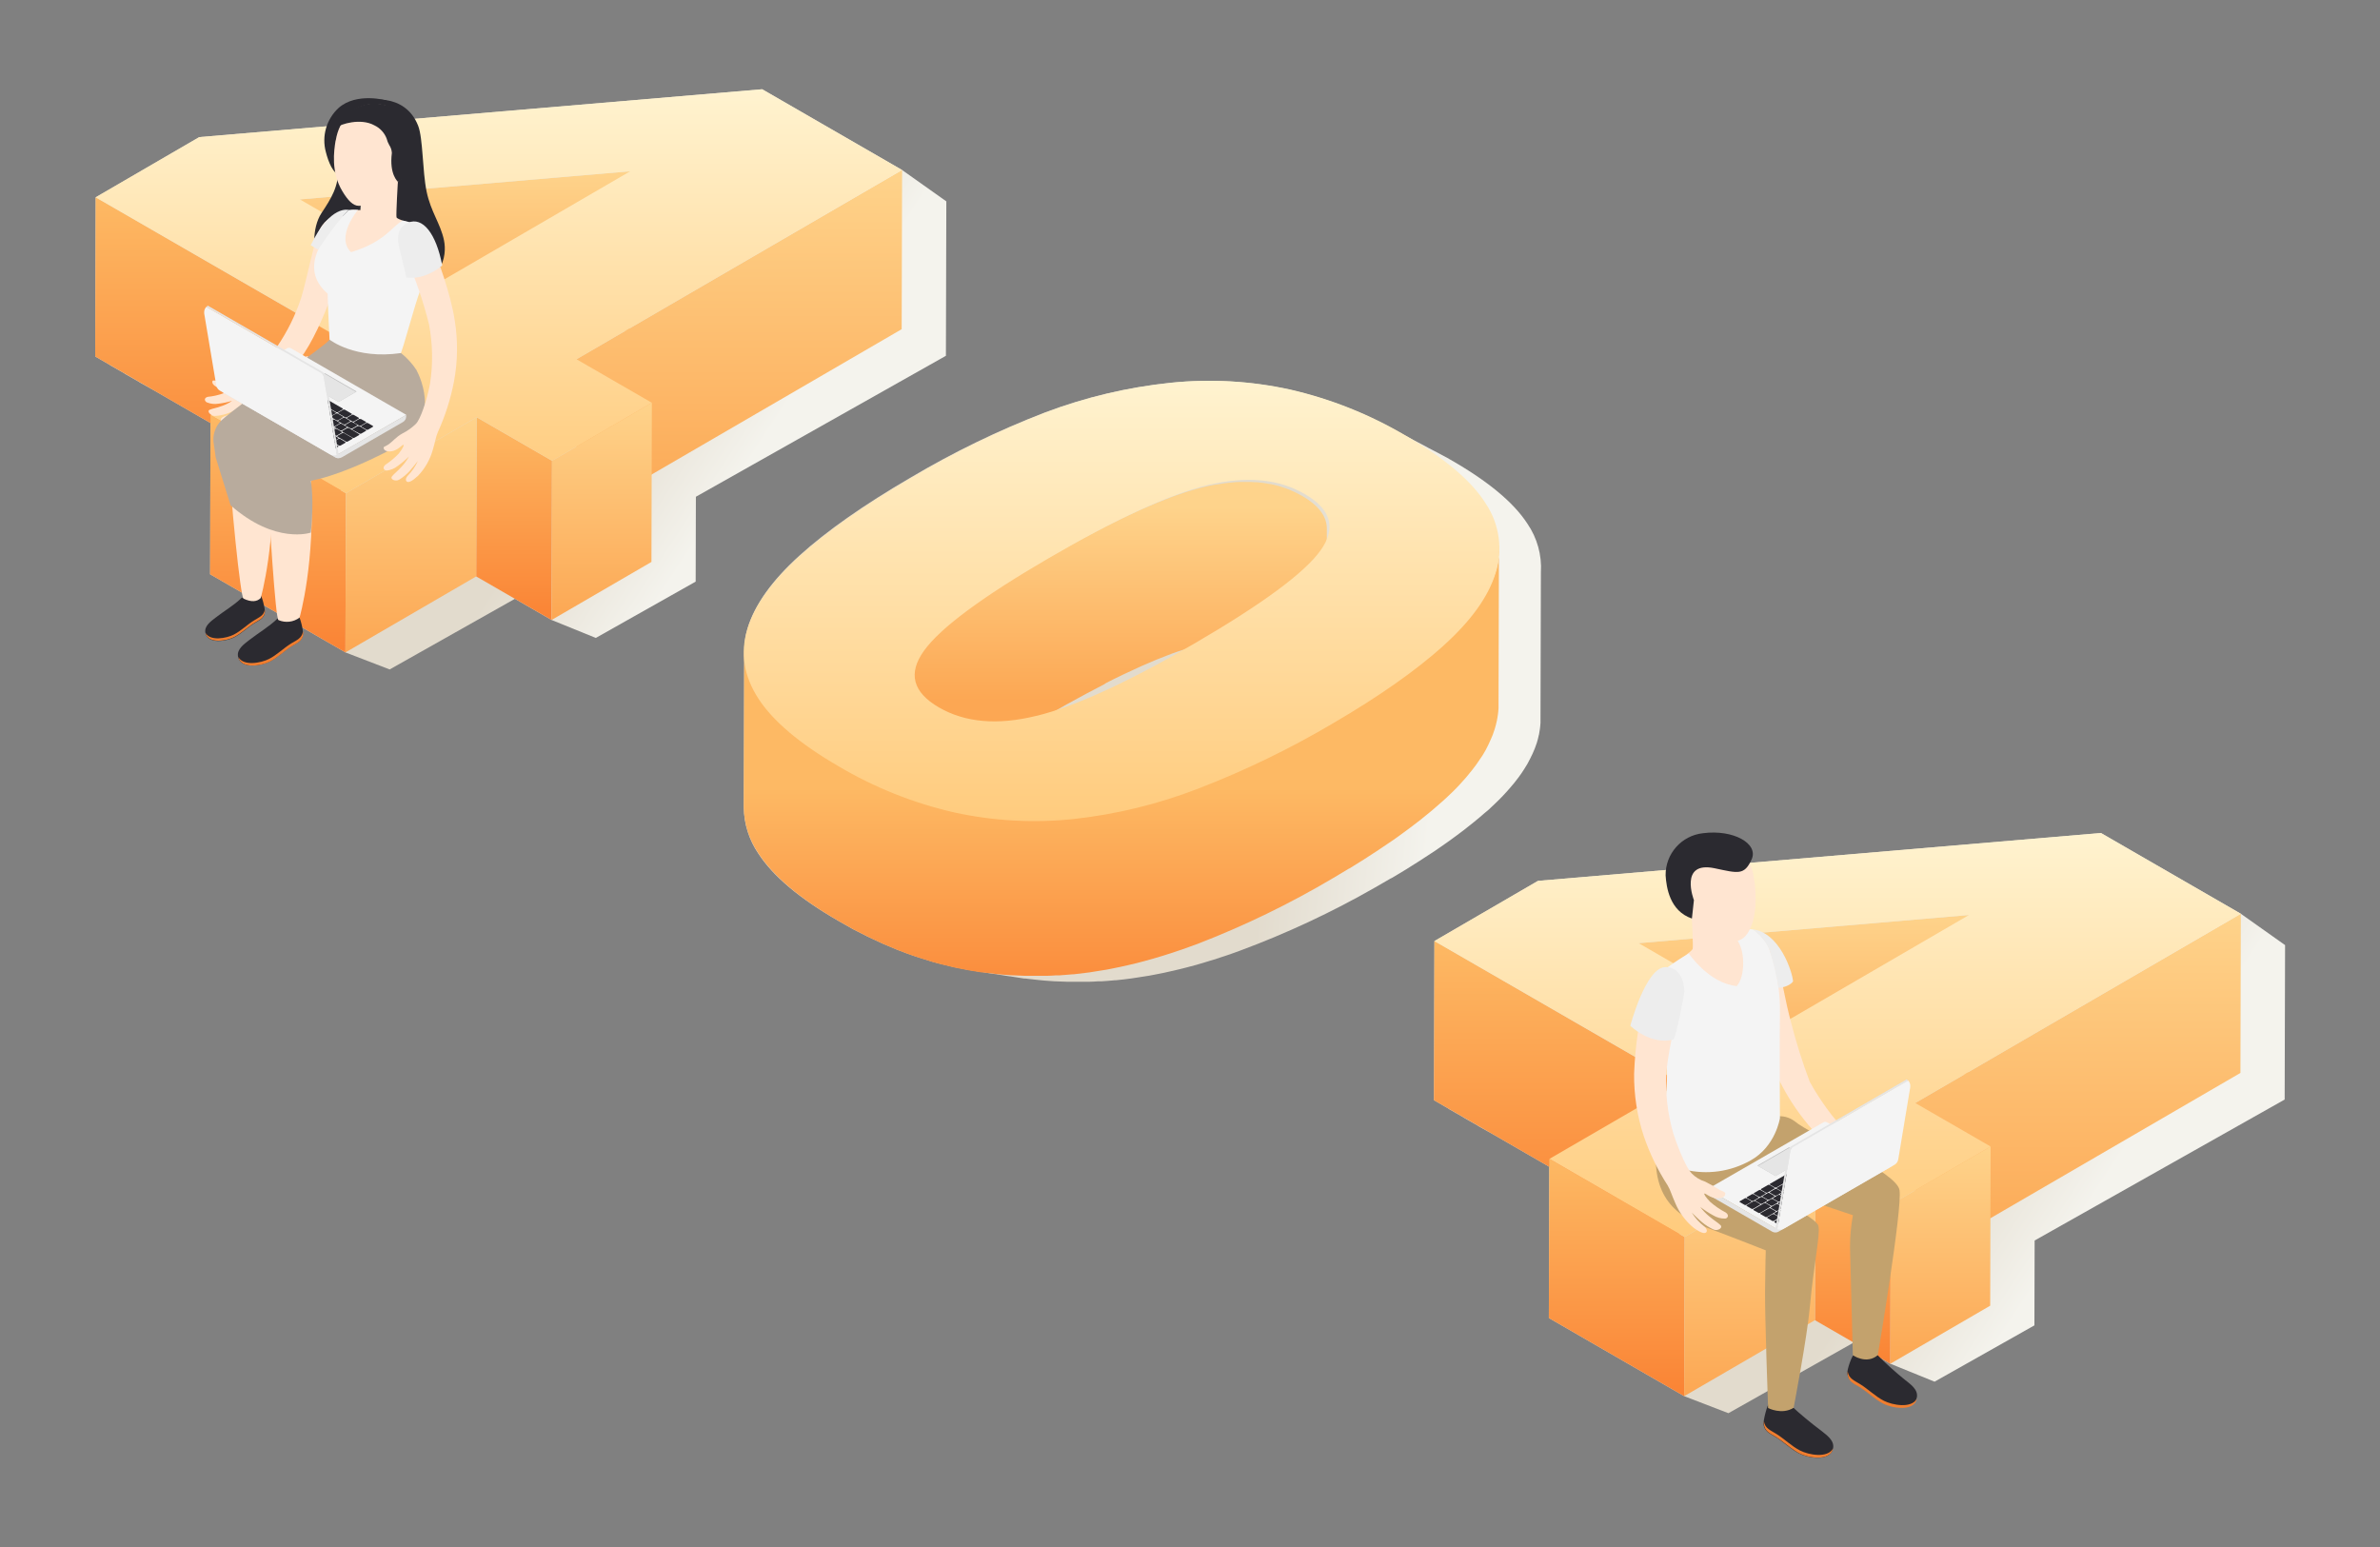 <?xml version="1.0" encoding="UTF-8"?>
<svg width="400px" height="260px" viewBox="0 0 400 260" version="1.1" xmlns="http://www.w3.org/2000/svg" xmlns:xlink="http://www.w3.org/1999/xlink">
    <rect x="0" y="0" width="400" height="260" fill="#808080" stroke="none"/>
    <title>编组 6</title>
    <defs>
        <linearGradient x1="76.331%" y1="65.299%" x2="59.366%" y2="57.763%" id="linearGradient-1">
            <stop stop-color="#F4F3ED" offset="0%"></stop>
            <stop stop-color="#E2DBCD" offset="100%"></stop>
        </linearGradient>
        <linearGradient x1="50%" y1="0%" x2="50%" y2="100%" id="linearGradient-2">
            <stop stop-color="#FED38B" offset="0%"></stop>
            <stop stop-color="#FCA753" offset="100%"></stop>
        </linearGradient>
        <linearGradient x1="50%" y1="0%" x2="50%" y2="100%" id="linearGradient-3">
            <stop stop-color="#FDB964" offset="0%"></stop>
            <stop stop-color="#FA8334" offset="100%"></stop>
        </linearGradient>
        <linearGradient x1="50%" y1="0%" x2="50%" y2="100%" id="linearGradient-4">
            <stop stop-color="#FED38B" offset="0%"></stop>
            <stop stop-color="#FCA753" offset="100%"></stop>
        </linearGradient>
        <linearGradient x1="50%" y1="0%" x2="50%" y2="100%" id="linearGradient-5">
            <stop stop-color="#FDB964" offset="0%"></stop>
            <stop stop-color="#FA8334" offset="100%"></stop>
        </linearGradient>
        <linearGradient x1="50%" y1="0%" x2="50%" y2="100%" id="linearGradient-6">
            <stop stop-color="#FED38B" offset="0%"></stop>
            <stop stop-color="#FCA753" offset="100%"></stop>
        </linearGradient>
        <linearGradient x1="50%" y1="0%" x2="50%" y2="100%" id="linearGradient-7">
            <stop stop-color="#FDB964" offset="0%"></stop>
            <stop stop-color="#FA8334" offset="100%"></stop>
        </linearGradient>
        <linearGradient x1="50%" y1="0%" x2="50%" y2="100%" id="linearGradient-8">
            <stop stop-color="#FED38B" offset="0%"></stop>
            <stop stop-color="#FCA753" offset="100%"></stop>
        </linearGradient>
        <linearGradient x1="50%" y1="0%" x2="50%" y2="99.336%" id="linearGradient-9">
            <stop stop-color="#FFF3D0" offset="0%"></stop>
            <stop stop-color="#FFCB7D" offset="100%"></stop>
        </linearGradient>
        <linearGradient x1="86.529%" y1="64.524%" x2="66.047%" y2="63.092%" id="linearGradient-10">
            <stop stop-color="#F4F3ED" offset="0%"></stop>
            <stop stop-color="#E2DBCD" offset="100%"></stop>
        </linearGradient>
        <linearGradient x1="50%" y1="7.016%" x2="50%" y2="62.435%" id="linearGradient-11">
            <stop stop-color="#FED38B" offset="0%"></stop>
            <stop stop-color="#FCA753" offset="100%"></stop>
        </linearGradient>
        <linearGradient x1="40.172%" y1="56.142%" x2="40.172%" y2="111.189%" id="linearGradient-12">
            <stop stop-color="#FDB964" offset="0%"></stop>
            <stop stop-color="#FA8334" offset="100%"></stop>
        </linearGradient>
        <linearGradient x1="50%" y1="0%" x2="50%" y2="100%" id="linearGradient-13">
            <stop stop-color="#FFF3D0" offset="0%"></stop>
            <stop stop-color="#FFCB7D" offset="100%"></stop>
        </linearGradient>
    </defs>
    <g id="页面规范" stroke="none" stroke-width="1" fill="none" fill-rule="evenodd">
        <g id="页面规范/异常/404" transform="translate(-640, -352)">
            <g id="编组-6" transform="translate(640, 352)">
                <rect id="矩形" x="0" y="0" width="400" height="260"></rect>
                <g id="编组-5" transform="translate(16, 15)" fill-rule="nonzero">
                    <g id="编组-3">
                        <polygon id="路径" fill="url(#linearGradient-1)" points="135.614 13.574 112.108 0 17.486 8.044 0.078 18.16 0 44.911 2.478 46.345 2.478 46.374 4.955 47.787 4.955 47.815 7.433 49.221 7.433 49.249 9.953 50.655 19.382 56.1 19.311 81.516 42.057 94.65 49.49 97.511 70.54 85.641 76.703 89.198 84.136 92.215 100.919 82.751 100.955 68.489 142.976 44.798 143.047 18.842"></polygon>
                        <polygon id="路径" fill="url(#linearGradient-2)" points="89.886 13.794 89.808 40.545 34.298 45.273 34.376 18.523"></polygon>
                        <polygon id="路径" fill="url(#linearGradient-3)" points="41.362 41.993 41.283 68.744 0 44.911 0.078 18.16"></polygon>
                        <polygon id="路径" fill="url(#linearGradient-4)" points="135.614 13.574 135.543 40.325 80.813 72.131 80.891 45.373"></polygon>
                        <polygon id="路径" fill="url(#linearGradient-5)" points="76.774 62.44 76.703 89.198 64.03 81.878 64.108 55.127"></polygon>
                        <polygon id="路径" fill="url(#linearGradient-6)" points="93.557 52.692 93.486 79.443 76.703 89.198 76.774 62.44"></polygon>
                        <polygon id="路径" fill="url(#linearGradient-7)" points="42.135 67.899 42.057 94.65 19.311 81.516 19.382 54.765"></polygon>
                        <polygon id="路径" fill="url(#linearGradient-8)" points="64.108 55.127 64.03 81.878 42.057 94.65 42.135 67.899"></polygon>
                        <path d="M80.891,45.38 L93.557,52.692 L76.781,62.447 L64.108,55.12 L42.135,67.899 L19.417,54.765 L41.425,41.986 L0.078,18.16 L17.486,8.044 L112.087,0 L135.6,13.574 L80.891,45.38 Z M58.173,32.246 L89.915,13.787 L34.404,18.515 L58.13,32.246" id="形状" fill="url(#linearGradient-9)"></path>
                    </g>
                    <g id="编组-3备份" transform="translate(225, 125)">
                        <polygon id="路径" fill="url(#linearGradient-1)" points="135.614 13.574 112.108 0 17.486 8.044 0.078 18.16 0 44.911 2.478 46.345 2.478 46.374 4.955 47.787 4.955 47.815 7.433 49.221 7.433 49.249 9.953 50.655 19.382 56.1 19.311 81.516 42.057 94.65 49.49 97.511 70.54 85.641 76.703 89.198 84.136 92.215 100.919 82.751 100.955 68.489 142.976 44.798 143.047 18.842"></polygon>
                        <polygon id="路径" fill="url(#linearGradient-2)" points="89.886 13.794 89.808 40.545 34.298 45.273 34.376 18.523"></polygon>
                        <polygon id="路径" fill="url(#linearGradient-3)" points="41.362 41.993 41.283 68.744 0 44.911 0.078 18.16"></polygon>
                        <polygon id="路径" fill="url(#linearGradient-4)" points="135.614 13.574 135.543 40.325 80.813 72.131 80.891 45.373"></polygon>
                        <polygon id="路径" fill="url(#linearGradient-5)" points="76.774 62.44 76.703 89.198 64.03 81.878 64.108 55.127"></polygon>
                        <polygon id="路径" fill="url(#linearGradient-6)" points="93.557 52.692 93.486 79.443 76.703 89.198 76.774 62.44"></polygon>
                        <polygon id="路径" fill="url(#linearGradient-7)" points="42.135 67.899 42.057 94.65 19.311 81.516 19.382 54.765"></polygon>
                        <polygon id="路径" fill="url(#linearGradient-8)" points="64.108 55.127 64.03 81.878 42.057 94.65 42.135 67.899"></polygon>
                        <path d="M80.891,45.38 L93.557,52.692 L76.781,62.447 L64.108,55.12 L42.135,67.899 L19.417,54.765 L41.425,41.986 L0.078,18.16 L17.486,8.044 L112.087,0 L135.6,13.574 L80.891,45.38 Z M58.173,32.246 L89.915,13.787 L34.404,18.515 L58.13,32.246" id="形状" fill="url(#linearGradient-9)"></path>
                    </g>
                    <g id="编组-4" transform="translate(258, 124.923)">
                        <path d="M25.956,43.391 C27.462,46.07 29.288,48.557 31.394,50.795 C31.983,51.505 36.505,49.752 35.554,49.262 C34.603,48.772 31.649,44.647 30.166,41.9 C28.922,38.609 27.865,35.25 26.999,31.84 C26.069,28.475 25.267,23.526 24.585,21.191 C23.904,18.855 22.512,17.989 21.121,17.641 C19.495,17.265 18.444,17.712 18.736,19.678 C19.261,23.143 21.959,36.568 25.956,43.362" id="路径" fill="#FFE5D1"></path>
                        <path d="M23.364,96.019 C24.784,97.162 26.829,96.118 26.914,96.225 C28.562,97.751 30.29,99.19 32.09,100.534 C32.963,101.244 34.326,102.139 34.085,103.466 C33.637,105.823 29.825,105.099 28.405,104.375 C26.985,103.651 25.814,102.458 24.465,101.613 C23.499,101.017 22.555,100.712 22.399,99.484 C22.314,98.774 23.066,95.984 23.322,96.012" id="路径" fill="#2B2A30"></path>
                        <path d="M22.463,98.987 C22.647,100.151 23.584,100.47 24.543,101.067 C25.913,101.919 27.12,103.147 28.547,103.871 C29.974,104.595 33.155,105.206 34.085,103.516 C33.581,105.795 29.825,105.078 28.448,104.361 C27.373,103.801 26.397,102.947 25.379,102.198 C25.093,101.987 24.803,101.785 24.507,101.599 C23.542,101.003 22.598,100.691 22.449,99.469 C22.428,99.307 22.428,99.142 22.449,98.98" id="路径" fill="#F07D2E"></path>
                        <path d="M37.585,87.812 C39.005,88.955 41.447,87.706 41.546,87.812 C43.004,89.292 44.548,90.686 46.168,91.987 C47.048,92.697 48.411,93.598 48.163,94.919 C47.723,97.283 43.939,96.552 42.483,95.827 C41.028,95.103 39.885,93.911 38.536,93.073 C37.57,92.469 36.626,92.164 36.477,90.943 C36.385,90.233 37.308,87.784 37.556,87.812" id="路径" fill="#2B2A30"></path>
                        <path d="M36.548,90.623 C36.733,91.788 37.67,92.107 38.621,92.704 C39.998,93.556 41.205,94.784 42.632,95.508 C44.059,96.232 47.24,96.836 48.17,95.153 C47.666,97.432 43.946,96.715 42.533,95.998 C41.12,95.281 39.942,94.074 38.593,93.236 C37.627,92.64 36.676,92.327 36.527,91.106 C36.507,90.944 36.507,90.779 36.527,90.616" id="路径" fill="#F07D2E"></path>
                        <path d="M4.608,51.051 C3.039,60.763 7.369,64.384 12.978,66.45 C16.996,67.934 22.768,70.22 22.768,70.22 C22.768,70.22 22.69,72.349 22.647,77.134 C22.605,81.344 23.158,96.722 23.158,96.722 C23.158,96.722 25.487,97.929 27.454,96.672 C27.454,96.672 29.718,84.894 30.194,79.584 C30.847,72.378 31.955,67.664 31.614,66.095 C31.287,64.732 23.414,60.855 20.915,58.782 L37.414,64.313 C37.086,66.102 36.924,67.918 36.931,69.737 C37.088,75.459 37.4,87.833 37.4,87.833 C37.4,87.833 39.665,89.466 41.596,87.833 C41.596,87.833 45.749,63.333 45.245,60.089 C44.762,57.015 30.222,50.724 27.667,48.559 C26.748,47.832 25.561,47.535 24.408,47.743 L4.608,51.051 Z" id="路径" fill="#C3A26D"></path>
                        <path d="M44.173,55.098 L33.084,48.708 C32.886,48.594 32.642,48.594 32.445,48.708 L12.978,59.925 L24.38,66.507 L44.173,55.098 Z" id="路径" fill="#F4F4F4"></path>
                        <path d="M23.89,64.157 L23.045,64.639 C22.974,64.682 22.981,64.753 23.045,64.796 L23.854,65.264 C23.939,65.307 24.039,65.307 24.124,65.264 L24.969,64.781 C25.04,64.739 25.026,64.668 24.969,64.625 L24.167,64.157 C24.082,64.114 23.982,64.114 23.897,64.157" id="路径" fill="#2B2A30"></path>
                        <path d="M25.082,63.461 L24.238,63.951 C24.167,63.993 24.181,64.064 24.238,64.107 L25.047,64.576 C25.129,64.618 25.227,64.618 25.31,64.576 L26.154,64.086 C26.225,64.086 26.218,63.979 26.154,63.937 L25.345,63.468 C25.26,63.426 25.16,63.426 25.075,63.468" id="路径" fill="#2B2A30"></path>
                        <path d="M26.296,62.765 L25.452,63.255 C25.381,63.255 25.388,63.361 25.452,63.411 L26.261,63.873 C26.346,63.915 26.446,63.915 26.531,63.873 L27.376,63.383 C27.447,63.34 27.432,63.276 27.376,63.227 L26.573,62.765 C26.489,62.72 26.388,62.72 26.304,62.765" id="路径" fill="#2B2A30"></path>
                        <path d="M27.475,62.084 L26.63,62.573 C26.559,62.609 26.573,62.68 26.63,62.723 L27.439,63.191 C27.523,63.23 27.619,63.23 27.702,63.191 L28.547,62.701 C28.618,62.659 28.611,62.588 28.547,62.545 L27.738,62.076 C27.653,62.033 27.553,62.033 27.468,62.076" id="路径" fill="#2B2A30"></path>
                        <path d="M28.675,61.395 L27.83,61.878 C27.759,61.92 27.766,61.991 27.83,62.034 L28.639,62.502 C28.724,62.545 28.824,62.545 28.909,62.502 L29.754,62.02 C29.825,61.977 29.811,61.906 29.754,61.864 L28.952,61.395 C28.867,61.352 28.767,61.352 28.682,61.395" id="路径" fill="#2B2A30"></path>
                        <path d="M29.867,60.699 L29.023,61.189 C28.952,61.232 28.966,61.296 29.023,61.345 L29.832,61.807 C29.914,61.852 30.013,61.852 30.095,61.807 L30.94,61.317 C31.011,61.281 31.003,61.21 30.94,61.161 L30.13,60.699 C30.045,60.657 29.945,60.657 29.86,60.699" id="路径" fill="#2B2A30"></path>
                        <path d="M31.067,60.011 L30.222,60.5 C30.151,60.5 30.159,60.607 30.222,60.657 L31.032,61.118 C31.117,61.16 31.217,61.16 31.302,61.118 L32.146,60.628 C32.217,60.586 32.203,60.522 32.146,60.472 L31.344,60.011 C31.26,59.965 31.159,59.965 31.074,60.011" id="路径" fill="#2B2A30"></path>
                        <path d="M32.26,59.322 L31.436,59.812 C31.373,59.854 31.38,59.925 31.436,59.968 L32.246,60.437 C32.331,60.48 32.431,60.48 32.516,60.437 L33.36,59.954 C33.424,59.911 33.417,59.84 33.36,59.798 L32.551,59.329 C32.466,59.286 32.366,59.286 32.281,59.329" id="路径" fill="#2B2A30"></path>
                        <path d="M33.46,58.626 L32.615,59.116 C32.544,59.159 32.551,59.23 32.615,59.272 L33.424,59.741 C33.509,59.784 33.609,59.784 33.694,59.741 L34.539,59.251 C34.61,59.215 34.596,59.144 34.539,59.102 L33.737,58.633 C33.652,58.591 33.552,58.591 33.467,58.633" id="路径" fill="#2B2A30"></path>
                        <path d="M34.653,57.938 L33.808,58.427 C33.744,58.463 33.751,58.534 33.808,58.584 L34.617,59.045 C34.702,59.087 34.802,59.087 34.887,59.045 L35.732,58.555 C35.796,58.52 35.788,58.449 35.732,58.399 L34.922,57.938 C34.838,57.892 34.737,57.892 34.653,57.938" id="路径" fill="#2B2A30"></path>
                        <path d="M35.852,57.249 L35.008,57.732 C34.937,57.774 34.944,57.845 35.008,57.888 L35.817,58.356 C35.903,58.395 36.001,58.395 36.087,58.356 L36.931,57.867 C37.002,57.824 36.988,57.753 36.931,57.71 L36.129,57.242 C36.044,57.199 35.944,57.199 35.859,57.242" id="路径" fill="#2B2A30"></path>
                        <path d="M37.045,56.553 L36.2,57.043 C36.136,57.086 36.143,57.157 36.2,57.199 L37.01,57.668 C37.094,57.711 37.195,57.711 37.279,57.668 L38.124,57.185 C38.188,57.142 38.181,57.071 38.124,57.029 L37.315,56.56 C37.229,56.521 37.131,56.521 37.045,56.56" id="路径" fill="#2B2A30"></path>
                        <path d="M38.245,55.864 L37.4,56.354 C37.329,56.397 37.336,56.461 37.4,56.511 L38.209,56.972 C38.294,57.017 38.395,57.017 38.479,56.972 L39.324,56.482 C39.395,56.447 39.381,56.376 39.324,56.326 L38.522,55.864 C38.437,55.823 38.337,55.823 38.252,55.864" id="路径" fill="#2B2A30"></path>
                        <path d="M40.013,54.842 L38.593,55.666 C38.522,55.666 38.536,55.772 38.593,55.822 L39.402,56.283 C39.485,56.325 39.582,56.325 39.665,56.283 L41.085,55.46 C41.149,55.424 41.141,55.353 41.085,55.304 L40.275,54.842 C40.191,54.797 40.09,54.797 40.006,54.842" id="路径" fill="#2B2A30"></path>
                        <path d="M24.5,62.46 L23.655,62.95 C23.592,62.985 23.599,63.056 23.655,63.106 L24.465,63.567 C24.55,63.609 24.65,63.609 24.735,63.567 L25.579,63.078 C25.643,63.035 25.636,62.971 25.579,62.921 L24.77,62.46 C24.686,62.414 24.584,62.414 24.5,62.46" id="路径" fill="#2B2A30"></path>
                        <path d="M25.7,61.771 L24.855,62.254 C24.784,62.297 24.798,62.368 24.855,62.41 L25.658,62.879 C25.742,62.922 25.842,62.922 25.927,62.879 L26.772,62.396 C26.843,62.353 26.836,62.282 26.772,62.24 L25.963,61.771 C25.878,61.728 25.778,61.728 25.693,61.771" id="路径" fill="#2B2A30"></path>
                        <path d="M26.9,61.075 L26.055,61.565 C25.984,61.565 25.991,61.672 26.055,61.722 L26.857,62.183 C26.941,62.228 27.043,62.228 27.127,62.183 L27.972,61.693 C28.043,61.658 28.036,61.587 27.972,61.537 L27.177,61.09 C27.092,61.048 26.992,61.048 26.907,61.09" id="路径" fill="#2B2A30"></path>
                        <path d="M28.1,60.387 L27.255,60.87 C27.184,60.912 27.191,60.983 27.255,61.026 L28.064,61.494 C28.149,61.537 28.249,61.537 28.334,61.494 L29.179,61.012 C29.25,60.969 29.236,60.898 29.179,60.855 L28.377,60.387 C28.292,60.344 28.192,60.344 28.107,60.387" id="路径" fill="#2B2A30"></path>
                        <path d="M29.307,59.698 L28.462,60.188 C28.391,60.224 28.405,60.295 28.462,60.344 L29.264,60.806 C29.349,60.848 29.449,60.848 29.534,60.806 L30.379,60.316 C30.45,60.273 30.443,60.209 30.379,60.16 L29.569,59.698 C29.485,59.653 29.384,59.653 29.3,59.698" id="路径" fill="#2B2A30"></path>
                        <path d="M30.485,59.01 L29.64,59.492 C29.569,59.535 29.584,59.606 29.64,59.648 L30.443,60.117 C30.527,60.16 30.628,60.16 30.712,60.117 L31.557,59.634 C31.628,59.592 31.621,59.521 31.557,59.478 L30.748,59.01 C30.663,58.967 30.563,58.967 30.478,59.01" id="路径" fill="#2B2A30"></path>
                        <path d="M31.685,58.314 L30.84,58.804 C30.769,58.839 30.776,58.91 30.84,58.96 L31.649,59.421 C31.735,59.463 31.834,59.463 31.919,59.421 L32.764,58.931 C32.835,58.931 32.821,58.825 32.764,58.775 L31.962,58.314 C31.878,58.268 31.776,58.268 31.692,58.314" id="路径" fill="#2B2A30"></path>
                        <path d="M32.856,57.625 L32.012,58.108 C31.941,58.15 31.948,58.221 32.012,58.264 L32.821,58.733 C32.906,58.776 33.006,58.776 33.091,58.733 L33.935,58.25 C34.006,58.207 33.992,58.136 33.935,58.094 L33.133,57.625 C33.048,57.582 32.948,57.582 32.863,57.625" id="路径" fill="#2B2A30"></path>
                        <path d="M34.077,56.929 L33.233,57.419 C33.169,57.462 33.176,57.526 33.233,57.575 L34.042,58.037 C34.126,58.082 34.228,58.082 34.312,58.037 L35.157,57.547 C35.22,57.512 35.213,57.441 35.157,57.391 L34.347,56.972 C34.262,56.93 34.163,56.93 34.077,56.972" id="路径" fill="#2B2A30"></path>
                        <path d="M35.277,56.262 L34.432,56.745 C34.361,56.787 34.376,56.858 34.432,56.901 L35.242,57.37 C35.324,57.412 35.422,57.412 35.504,57.37 L36.349,56.887 C36.42,56.844 36.413,56.773 36.349,56.731 L35.54,56.262 C35.455,56.219 35.355,56.219 35.27,56.262" id="路径" fill="#2B2A30"></path>
                        <path d="M36.477,55.552 L35.632,56.042 C35.561,56.085 35.568,56.148 35.632,56.198 L36.435,56.667 C36.519,56.71 36.619,56.71 36.704,56.667 L37.549,56.177 C37.62,56.141 37.613,56.07 37.549,56.021 L36.747,55.559 C36.662,55.517 36.562,55.517 36.477,55.559" id="路径" fill="#2B2A30"></path>
                        <path d="M37.677,54.842 L36.832,55.332 C36.761,55.367 36.768,55.438 36.832,55.481 L37.634,55.95 C37.72,55.989 37.818,55.989 37.904,55.95 L38.749,55.46 C38.82,55.417 38.813,55.346 38.749,55.304 L37.947,54.835 C37.862,54.792 37.762,54.792 37.677,54.835" id="路径" fill="#2B2A30"></path>
                        <path d="M23.308,63.156 L21.888,63.972 C21.824,64.015 21.831,64.086 21.888,64.128 L22.697,64.597 C22.782,64.64 22.882,64.64 22.967,64.597 L24.387,63.78 C24.451,63.738 24.443,63.667 24.387,63.624 L23.577,63.156 C23.495,63.113 23.397,63.113 23.315,63.156" id="路径" fill="#2B2A30"></path>
                        <path d="M39.956,54.8 L39.111,55.289 C39.032,55.325 38.942,55.325 38.863,55.289 L38.011,54.792 C37.971,54.792 37.94,54.761 37.94,54.721 C37.94,54.682 37.971,54.65 38.011,54.65 L38.074,54.608 C38.138,54.572 38.138,54.516 38.074,54.473 L37.173,53.955 C37.134,53.955 37.102,53.923 37.102,53.884 C37.102,53.844 37.134,53.813 37.173,53.813 L37.712,53.5 C37.791,53.461 37.883,53.461 37.961,53.5 L38.806,53.99 L38.976,54.09 L39.104,54.161 L39.232,54.232 L39.942,54.65 C40.013,54.693 40.013,54.757 39.942,54.8" id="路径" fill="#2B2A30"></path>
                        <path d="M19.254,61.473 L18.409,61.963 C18.338,61.998 18.352,62.069 18.409,62.119 L19.211,62.581 C19.296,62.622 19.396,62.622 19.481,62.581 L20.326,62.091 C20.397,62.048 20.39,61.984 20.326,61.935 L19.516,61.473 C19.432,61.428 19.331,61.428 19.247,61.473" id="路径" fill="#2B2A30"></path>
                        <path d="M20.446,60.784 L19.602,61.274 C19.531,61.31 19.545,61.381 19.602,61.43 L20.404,61.892 C20.489,61.934 20.589,61.934 20.674,61.892 L21.519,61.402 C21.59,61.367 21.582,61.296 21.519,61.246 L20.709,60.784 C20.625,60.739 20.524,60.739 20.439,60.784" id="路径" fill="#2B2A30"></path>
                        <path d="M21.639,60.096 L20.794,60.586 C20.723,60.621 20.738,60.692 20.794,60.742 L21.604,61.203 C21.686,61.245 21.784,61.245 21.866,61.203 L22.711,60.713 C22.782,60.678 22.775,60.607 22.711,60.557 L21.902,60.096 C21.818,60.05 21.716,60.05 21.632,60.096" id="路径" fill="#2B2A30"></path>
                        <path d="M31.799,54.232 L30.954,54.721 C30.883,54.757 30.897,54.828 30.954,54.871 L31.756,55.339 C31.841,55.381 31.941,55.381 32.026,55.339 L32.871,54.849 C32.942,54.807 32.934,54.743 32.871,54.693 L32.061,54.232 C31.977,54.186 31.876,54.186 31.791,54.232" id="路径" fill="#2B2A30"></path>
                        <path d="M32.991,53.543 L32.146,54.033 C32.075,54.068 32.09,54.139 32.146,54.182 L32.949,54.65 C33.034,54.692 33.133,54.692 33.218,54.65 L34.063,54.161 C34.134,54.118 34.127,54.047 34.063,54.004 L33.254,53.536 C33.169,53.493 33.069,53.493 32.984,53.536" id="路径" fill="#2B2A30"></path>
                        <path d="M34.184,52.854 L33.339,53.344 C33.268,53.38 33.282,53.451 33.339,53.5 L34.141,53.962 C34.226,54.004 34.326,54.004 34.411,53.962 L35.256,53.472 C35.327,53.429 35.32,53.365 35.256,53.316 L34.447,52.854 C34.362,52.809 34.261,52.809 34.177,52.854" id="路径" fill="#2B2A30"></path>
                        <path d="M35.377,52.166 L34.532,52.655 C34.461,52.691 34.475,52.762 34.532,52.805 L35.334,53.273 C35.419,53.315 35.519,53.315 35.604,53.273 L36.449,52.783 C36.52,52.741 36.513,52.67 36.449,52.627 L35.639,52.166 C35.555,52.12 35.454,52.12 35.37,52.166" id="路径" fill="#2B2A30"></path>
                        <path d="M23.137,59.23 L21.987,59.897 C21.916,59.932 21.93,60.003 21.987,60.053 L22.789,60.515 C22.874,60.557 22.974,60.557 23.059,60.515 L24.216,59.847 C24.28,59.805 24.273,59.741 24.216,59.691 L23.407,59.23 C23.323,59.184 23.221,59.184 23.137,59.23" id="路径" fill="#2B2A30"></path>
                        <path d="M30.606,54.92 L29.456,55.588 C29.385,55.623 29.392,55.694 29.456,55.744 L30.265,56.205 C30.35,56.247 30.45,56.247 30.535,56.205 L31.685,55.538 C31.756,55.495 31.749,55.431 31.685,55.382 L30.876,54.92 C30.791,54.875 30.69,54.875 30.606,54.92" id="路径" fill="#2B2A30"></path>
                        <path d="M29.108,55.786 L23.485,59.031 C23.421,59.066 23.428,59.137 23.485,59.187 L24.294,59.648 C24.379,59.69 24.479,59.69 24.564,59.648 L30.18,56.404 C30.251,56.361 30.237,56.298 30.18,56.248 L29.378,55.786 C29.293,55.741 29.192,55.741 29.108,55.786" id="路径" fill="#2B2A30"></path>
                        <path d="M23.67,61.601 L22.825,62.091 C22.754,62.133 22.761,62.197 22.825,62.247 L23.627,62.708 C23.711,62.754 23.813,62.754 23.897,62.708 L24.742,62.218 C24.813,62.183 24.806,62.112 24.742,62.062 L23.939,61.601 C23.854,61.559 23.755,61.559 23.67,61.601" id="路径" fill="#2B2A30"></path>
                        <path d="M24.862,60.912 L24.018,61.402 C23.954,61.438 23.961,61.509 24.018,61.558 L24.827,62.02 C24.909,62.061 25.007,62.061 25.09,62.02 L25.934,61.53 C26.005,61.494 25.998,61.423 25.934,61.374 L25.125,60.912 C25.041,60.867 24.939,60.867 24.855,60.912" id="路径" fill="#2B2A30"></path>
                        <path d="M26.055,60.224 L25.217,60.713 C25.146,60.749 25.153,60.82 25.217,60.87 L26.027,61.331 C26.112,61.373 26.211,61.373 26.296,61.331 L27.141,60.841 C27.205,60.799 27.198,60.735 27.141,60.685 L26.332,60.224 C26.248,60.178 26.146,60.178 26.062,60.224" id="路径" fill="#2B2A30"></path>
                        <path d="M27.255,59.535 L26.41,60.018 C26.339,60.06 26.346,60.131 26.41,60.174 L27.212,60.642 C27.297,60.685 27.397,60.685 27.482,60.642 L28.327,60.16 C28.398,60.117 28.391,60.046 28.327,60.003 L27.525,59.535 C27.44,59.492 27.34,59.492 27.255,59.535" id="路径" fill="#2B2A30"></path>
                        <path d="M28.448,58.846 L27.603,59.329 C27.532,59.372 27.546,59.443 27.603,59.485 L28.405,59.954 C28.49,59.997 28.59,59.997 28.675,59.954 L29.52,59.471 C29.591,59.428 29.584,59.357 29.52,59.315 L28.71,58.846 C28.625,58.803 28.525,58.803 28.44,58.846" id="路径" fill="#2B2A30"></path>
                        <path d="M29.64,58.15 L28.795,58.64 C28.732,58.683 28.739,58.754 28.795,58.797 L29.605,59.265 C29.69,59.308 29.79,59.308 29.875,59.265 L30.719,58.782 C30.783,58.74 30.776,58.669 30.719,58.626 L29.91,58.158 C29.824,58.119 29.726,58.119 29.64,58.158" id="路径" fill="#2B2A30"></path>
                        <path d="M30.84,57.462 L29.995,57.952 C29.924,57.994 29.931,58.058 29.995,58.108 L30.798,58.569 C30.882,58.615 30.983,58.615 31.067,58.569 L31.912,58.079 C31.983,58.044 31.976,57.973 31.912,57.923 L31.11,57.462 C31.025,57.42 30.925,57.42 30.84,57.462" id="路径" fill="#2B2A30"></path>
                        <path d="M32.033,56.773 L31.188,57.263 C31.117,57.263 31.131,57.37 31.188,57.419 L31.99,57.881 C32.075,57.923 32.175,57.923 32.26,57.881 L33.105,57.391 C33.176,57.348 33.169,57.284 33.105,57.235 L32.296,56.773 C32.211,56.728 32.11,56.728 32.026,56.773" id="路径" fill="#2B2A30"></path>
                        <path d="M33.226,56.085 L32.381,56.574 C32.317,56.61 32.324,56.681 32.381,56.723 L33.19,57.192 C33.275,57.234 33.375,57.234 33.46,57.192 L34.305,56.702 C34.369,56.66 34.361,56.596 34.305,56.546 L33.495,56.077 C33.411,56.034 33.31,56.034 33.226,56.077" id="路径" fill="#2B2A30"></path>
                        <path d="M34.425,55.396 L33.581,55.879 C33.51,55.921 33.517,55.992 33.581,56.035 L34.39,56.503 C34.475,56.546 34.575,56.546 34.66,56.503 L35.504,56.021 C35.575,55.978 35.561,55.907 35.504,55.864 L34.702,55.396 C34.617,55.353 34.517,55.353 34.432,55.396" id="路径" fill="#2B2A30"></path>
                        <path d="M35.618,54.7 L34.773,55.19 C34.702,55.233 34.716,55.304 34.773,55.346 L35.575,55.815 C35.66,55.858 35.76,55.858 35.845,55.815 L36.69,55.332 C36.761,55.289 36.754,55.218 36.69,55.176 L35.881,54.707 C35.795,54.668 35.697,54.668 35.611,54.707" id="路径" fill="#2B2A30"></path>
                        <path d="M36.811,54.011 L35.966,54.501 C35.902,54.544 35.909,54.615 35.966,54.658 L36.775,55.126 C36.86,55.169 36.96,55.169 37.045,55.126 L37.89,54.636 C37.954,54.601 37.947,54.53 37.89,54.487 L37.081,54.019 C36.996,53.977 36.896,53.977 36.811,54.019" id="路径" fill="#2B2A30"></path>
                        <path d="M22.477,62.297 L20.723,63.305 C20.659,63.34 20.667,63.411 20.723,63.461 L21.533,63.922 C21.618,63.964 21.717,63.964 21.802,63.922 L23.549,62.914 C23.613,62.872 23.606,62.801 23.549,62.758 L22.747,62.289 C22.662,62.246 22.562,62.246 22.477,62.289" id="路径" fill="#2B2A30"></path>
                        <path d="M21.916,61.274 L21.071,61.764 C21,61.807 21.007,61.871 21.071,61.92 L21.873,62.382 C21.958,62.427 22.059,62.427 22.143,62.382 L22.988,61.892 C23.059,61.856 23.052,61.785 22.988,61.736 L22.186,61.274 C22.101,61.232 22.001,61.232 21.916,61.274" id="路径" fill="#2B2A30"></path>
                        <path d="M23.109,60.586 L22.264,61.075 C22.2,61.111 22.207,61.182 22.264,61.232 L23.073,61.693 C23.158,61.735 23.258,61.735 23.343,61.693 L24.181,61.203 C24.252,61.161 24.245,61.097 24.181,61.047 L23.371,60.586 C23.287,60.54 23.186,60.54 23.102,60.586" id="路径" fill="#2B2A30"></path>
                        <path d="M24.337,59.897 L23.492,60.387 C23.421,60.422 23.428,60.493 23.492,60.543 L24.302,61.004 C24.387,61.046 24.486,61.046 24.571,61.004 L25.416,60.515 C25.487,60.472 25.473,60.408 25.416,60.358 L24.614,59.897 C24.53,59.852 24.428,59.852 24.344,59.897" id="路径" fill="#2B2A30"></path>
                        <path d="M25.501,59.208 L24.656,59.691 C24.585,59.734 24.593,59.805 24.656,59.847 L25.459,60.316 C25.544,60.359 25.644,60.359 25.728,60.316 L26.573,59.833 C26.644,59.79 26.637,59.719 26.573,59.677 L25.771,59.208 C25.686,59.165 25.586,59.165 25.501,59.208" id="路径" fill="#2B2A30"></path>
                        <path d="M26.694,58.52 L25.849,59.002 C25.778,59.045 25.792,59.116 25.849,59.159 L26.651,59.627 C26.736,59.67 26.836,59.67 26.921,59.627 L27.766,59.144 C27.837,59.102 27.83,59.031 27.766,58.988 L26.957,58.52 C26.872,58.477 26.772,58.477 26.687,58.52" id="路径" fill="#2B2A30"></path>
                        <path d="M27.887,57.824 L27.042,58.314 C26.978,58.356 26.985,58.427 27.042,58.47 L27.851,58.939 C27.936,58.982 28.036,58.982 28.121,58.939 L28.966,58.456 C29.03,58.413 29.023,58.342 28.966,58.3 L28.157,57.831 C28.071,57.792 27.972,57.792 27.887,57.831" id="路径" fill="#2B2A30"></path>
                        <path d="M29.087,57.135 L28.242,57.625 C28.171,57.668 28.178,57.732 28.242,57.781 L29.051,58.243 C29.135,58.288 29.237,58.288 29.321,58.243 L30.166,57.753 C30.237,57.717 30.222,57.646 30.166,57.597 L29.363,57.135 C29.278,57.093 29.179,57.093 29.094,57.135" id="路径" fill="#2B2A30"></path>
                        <path d="M30.279,56.447 L29.434,56.936 C29.363,56.972 29.378,57.043 29.434,57.093 L30.237,57.554 C30.322,57.596 30.421,57.596 30.506,57.554 L31.351,57.064 C31.422,57.022 31.415,56.958 31.351,56.908 L30.542,56.447 C30.458,56.401 30.356,56.401 30.272,56.447" id="路径" fill="#2B2A30"></path>
                        <path d="M31.472,55.758 L30.627,56.248 C30.563,56.248 30.57,56.354 30.627,56.404 L31.436,56.865 C31.522,56.907 31.621,56.907 31.706,56.865 L32.544,56.376 C32.615,56.333 32.608,56.269 32.544,56.219 L31.735,55.758 C31.65,55.713 31.549,55.713 31.465,55.758" id="路径" fill="#2B2A30"></path>
                        <path d="M32.672,55.069 L31.827,55.552 C31.756,55.595 31.763,55.666 31.827,55.708 L32.636,56.177 C32.722,56.216 32.82,56.216 32.906,56.177 L33.751,55.687 C33.822,55.644 33.808,55.573 33.751,55.531 L32.949,55.062 C32.864,55.019 32.764,55.019 32.679,55.062" id="路径" fill="#2B2A30"></path>
                        <path d="M33.864,54.381 L33.02,54.863 C32.949,54.906 32.956,54.977 33.02,55.02 L33.822,55.488 C33.907,55.531 34.007,55.531 34.092,55.488 L34.937,55.005 C35.008,54.963 35,54.892 34.937,54.849 L34.134,54.381 C34.049,54.338 33.949,54.338 33.864,54.381" id="路径" fill="#2B2A30"></path>
                        <path d="M36.534,52.833 L34.212,54.175 C34.141,54.217 34.156,54.288 34.212,54.331 L35.015,54.8 C35.099,54.843 35.2,54.843 35.284,54.8 L37.613,53.458 C37.677,53.422 37.67,53.351 37.613,53.302 L36.804,52.84 C36.719,52.798 36.619,52.798 36.534,52.84" id="路径" fill="#2B2A30"></path>
                        <path d="M20.723,61.942 L19.566,62.609 C19.502,62.652 19.509,62.723 19.566,62.765 L20.375,63.234 C20.46,63.277 20.56,63.277 20.645,63.234 L21.795,62.566 C21.866,62.531 21.852,62.46 21.795,62.417 L20.993,61.949 C20.907,61.91 20.809,61.91 20.723,61.949" id="路径" fill="#2B2A30"></path>
                        <path d="M41.22,55.552 L24.252,65.349 C24.181,65.385 24.188,65.456 24.252,65.506 L24.656,65.733 C24.742,65.775 24.841,65.775 24.926,65.733 L41.894,55.935 C41.965,55.893 41.951,55.822 41.894,55.779 L41.489,55.545 C41.407,55.502 41.309,55.502 41.227,55.545" id="路径" fill="#2B2A30"></path>
                        <polygon id="路径" fill="#BFBFBF" points="21.362 55.971 21.469 56.035 24.401 57.725 29.612 54.714 29.718 54.658 26.68 52.897"></polygon>
                        <polygon id="路径" fill="#E5E5E5" points="21.469 56.035 24.401 57.725 29.612 54.714 26.68 53.025"></polygon>
                        <path d="M12.978,59.925 L12.978,60.181 C12.978,60.563 13.181,60.917 13.51,61.111 L23.847,67.075 C24.008,67.17 24.192,67.219 24.38,67.217 C24.569,67.218 24.755,67.169 24.919,67.075 L43.633,56.262 C43.967,56.071 44.173,55.716 44.173,55.332 L44.173,55.076 L24.401,66.485 L12.978,59.925 Z" id="路径" fill="#E5E5E5"></path>
                        <path d="M24.706,66.67 C25.065,66.806 25.466,66.775 25.799,66.585 L44.414,55.836 C44.74,55.645 44.966,55.32 45.032,54.949 L47.055,42.773 C47.055,42.702 47.055,42.631 47.055,42.567 C47.057,42.228 46.921,41.903 46.679,41.666 L27.361,52.854 C27.121,52.997 26.955,53.239 26.907,53.515 L24.706,66.67 Z" id="路径" fill="#F4F4F4"></path>
                        <path d="M24.401,66.507 L24.529,66.585 L24.706,66.67 L26.907,53.515 C26.955,53.239 27.121,52.997 27.361,52.854 L46.707,41.687 C46.632,41.609 46.546,41.542 46.452,41.488 L27.063,52.712 C26.822,52.851 26.655,53.091 26.609,53.365 L24.401,66.507 Z" id="路径" fill="#E5E5E5"></path>
                        <path d="M10.351,14.496 C10.351,14.496 10.585,19.118 10.486,19.529 C10.387,19.941 8.356,21.29 7.774,21.78 C7.192,22.27 10.969,25.997 12.815,26.842 C14.66,27.687 20.482,25.465 20.624,22.582 C20.766,19.7 19.623,17.314 18.728,17.187 C17.834,17.059 10.387,14.482 10.387,14.482" id="路径" fill="#FFE5D1"></path>
                        <path d="M9.833,20.324 C9.833,20.324 13.191,25.33 17.869,25.798 C19.346,24.378 19.481,19.16 17.436,17.506 C17.436,17.506 19.318,15.994 20.603,16.285 C21.982,17.124 23.009,18.436 23.492,19.977 C24.687,23.423 25.247,27.058 25.146,30.704 C25.068,35.61 25.146,48.012 25.146,48.012 C25.146,48.012 24.436,52.755 20.212,55.112 C16.838,57.015 12.865,57.563 9.102,56.645 C6.73,56.092 5.85,54.764 5.034,53.039 C5.247,49.603 6.603,42.525 6.035,38.194 C5.467,33.863 4.544,30.647 4.309,27.147 C4.075,23.647 4.771,23.718 6.524,22.476 C7.576,21.689 8.682,20.978 9.833,20.346" id="路径" fill="#F4F4F4"></path>
                        <path d="M15.214,60.181 C14.37,59.626 13.493,59.123 12.587,58.676 C11.738,58.411 10.965,57.943 10.337,57.313 C9.513,56.511 8.164,53.458 7.206,50.49 C6.242,47.137 5.858,43.643 6.07,40.16 C6.482,35.993 7.98,30.157 8.363,27.758 C8.747,25.358 7.966,24.407 6.851,23.498 C5.545,22.461 3.734,22.923 2.769,26.281 C1.535,30.935 0.821,35.711 0.639,40.522 C0.602,44.096 1.153,47.65 2.272,51.044 C3.268,53.954 4.615,56.731 6.283,59.315 C6.745,60.089 6.894,60.777 7.596,62.36 C8.276,63.952 9.331,65.355 10.671,66.45 C11.842,67.295 12.403,67.408 12.68,67.245 C12.957,67.082 12.949,66.67 12.46,66.223 C11.612,65.576 10.89,64.78 10.33,63.873 C10.33,63.873 11.352,64.902 12.027,65.47 C12.624,65.971 13.286,66.391 13.993,66.72 C14.703,67.018 15.633,66.436 15.15,65.974 C14.668,65.513 14.163,65.264 13.177,64.434 C12.644,63.988 12.168,63.48 11.757,62.921 C12.445,63.451 13.173,63.926 13.936,64.341 C14.534,64.706 15.224,64.893 15.924,64.881 C16.293,64.881 16.733,64.355 16.052,63.866 C15.116,63.38 14.241,62.784 13.446,62.091 C12.694,61.338 12.268,60.671 12.481,60.671 C12.694,60.671 13.106,61.132 13.986,61.381 C14.866,61.629 15.811,61.381 15.924,60.919 C16.038,60.458 16.002,60.529 15.179,60.117" id="路径" fill="#FFE5D1"></path>
                        <path d="M20.787,7.602 L20.787,7.602 C20.234,4.01 17.649,1.291 13.95,1.497 C12.058,1.599 10.285,2.45 9.021,3.862 C7.757,5.274 7.107,7.13 7.213,9.022 C7.342,11.229 8.492,13.25 10.323,14.489 C10.454,15.033 10.644,15.562 10.891,16.065 C12.204,17.591 16.166,18.543 17.28,18.379 C18.743,18.166 19.531,17.556 20.226,15.958 C21.455,13.119 21.071,9.377 20.766,7.602" id="路径" fill="#FFE5D1"></path>
                        <path d="M10.351,14.489 L10.351,14.489 L10.692,11.358 C10.692,11.358 8.129,4.734 14.178,6.005 C18.168,6.85 19.147,7.212 20.383,4.535 C21.618,1.859 17.316,-0.555 12.225,0.112 C8.609,0.497 5.882,3.575 5.935,7.212 C6.07,9.185 6.595,13.168 10.351,14.453" id="路径" fill="#2B2A30"></path>
                        <path d="M0,32.472 C0,32.472 3.301,35.752 7.206,34.807 C7.76,34.431 9.102,26.757 9.102,26.757 C9.102,26.757 9.102,22.497 5.843,22.618 C2.584,22.738 0,32.472 0,32.472" id="路径" fill="#EDEDED"></path>
                        <path d="M24.919,26.103 C24.919,26.103 26.644,26.018 27.354,25.017 C27.226,23.299 25.026,16.775 20.603,16.285 C21.805,17.13 22.759,18.282 23.364,19.622 C24.051,21.738 24.571,23.906 24.919,26.103" id="路径" fill="#EDEDED"></path>
                    </g>
                    <g id="编组-2" transform="translate(109, 49)">
                        <path d="M108.825,83.612 L108.825,83.612 L109.18,83.402 L111.334,82.106 L112.161,81.583 C112.689,81.255 113.211,80.927 113.718,80.6 L114.614,80.014 C115.08,79.714 115.532,79.407 116.004,79.108 L116.887,78.501 C117.318,78.208 117.742,77.908 118.159,77.616 L118.986,77.023 L120.202,76.124 L120.953,75.559 L122.19,74.583 L122.78,74.109 C123.371,73.628 123.941,73.153 124.483,72.672 L125.178,72.094 C125.435,71.864 125.671,71.634 125.915,71.397 L126.255,71.076 C126.728,70.63 127.172,70.183 127.596,69.737 C127.694,69.64 127.784,69.535 127.874,69.437 C128.201,69.082 128.521,68.74 128.82,68.378 C128.938,68.245 129.056,68.106 129.167,67.966 L129.459,67.625 C129.702,67.325 129.932,67.032 130.154,66.732 L130.251,66.6 C130.592,66.14 130.911,65.679 131.203,65.205 L131.203,65.205 C131.37,64.94 131.537,64.675 131.69,64.41 C131.759,64.292 131.815,64.166 131.884,64.048 C131.954,63.929 132.1,63.651 132.197,63.448 C132.294,63.246 132.461,62.911 132.586,62.647 C132.711,62.382 132.76,62.256 132.836,62.061 C132.913,61.866 132.92,61.873 132.955,61.782 C133.08,61.468 133.184,61.161 133.288,60.848 C133.423,60.415 133.534,59.983 133.622,59.551 C133.622,59.502 133.657,59.446 133.67,59.391 C133.684,59.335 133.67,59.23 133.705,59.147 C133.747,58.944 133.775,58.742 133.802,58.547 C133.83,58.352 133.844,58.247 133.858,58.094 C133.872,57.94 133.893,57.689 133.907,57.487 C133.921,57.285 133.907,57.299 133.907,57.201 C133.907,57.104 133.907,56.985 133.907,56.874 L133.976,31.384 C133.976,31.586 133.976,31.788 133.976,31.997 L133.976,32.206 C134.151,29.301 133.354,26.42 131.711,24.021 C129.348,20.368 124.858,16.68 118.242,12.956 C117.214,12.385 116.157,11.848 115.15,11.325 C114.343,10.879 113.537,10.446 112.724,10.035 C111.911,9.624 111.112,9.15 110.299,8.731 C104.514,5.423 98.276,2.984 91.785,1.494 C85.172,0.028 78.367,-0.362 71.631,0.337 C64.437,1.088 57.369,2.764 50.601,5.322 C42.777,8.334 35.219,12 28.007,16.282 C20.159,20.856 13.939,25.223 9.347,29.383 C4.756,33.543 1.86,37.596 0.66,41.542 C0.246,42.897 0.049,44.309 0.076,45.725 C0.076,45.635 0.076,45.537 0.076,45.439 L0,71.717 C0.038,74.5 0.899,77.208 2.474,79.498 C4.93,83.272 9.387,87.019 15.845,90.737 C16.665,91.211 17.485,91.671 18.305,92.132 L19.112,92.543 C19.661,92.829 20.217,93.115 20.773,93.386 C21.092,93.547 21.419,93.686 21.746,93.84 C22.239,94.077 22.739,94.314 23.233,94.537 C23.587,94.697 23.928,94.837 24.289,94.983 C24.762,95.178 25.227,95.387 25.679,95.569 L25.776,95.611 C25.943,95.68 26.11,95.729 26.277,95.799 C26.972,96.071 27.667,96.336 28.403,96.58 L29.349,96.893 L31.149,97.458 L31.649,97.612 L32.476,97.835 L33.136,98.009 C33.866,98.197 34.603,98.378 35.332,98.539 L35.944,98.664 C36.465,98.776 36.979,98.874 37.501,98.964 L37.827,99.027 C38.49,99.143 39.15,99.248 39.808,99.341 L39.926,99.341 L40.253,99.396 C40.911,99.517 41.571,99.622 42.233,99.71 L42.351,99.71 L42.678,99.773 L44.659,100.087 C44.698,100.083 44.738,100.083 44.777,100.087 L45.104,100.142 C45.798,100.261 46.438,100.366 47.112,100.456 L47.348,100.456 L47.897,100.526 C48.467,100.596 49.037,100.658 49.614,100.714 L50.267,100.777 L50.733,100.819 C51.261,100.868 51.796,100.895 52.324,100.93 L52.484,100.93 C53.096,100.965 53.707,100.986 54.319,101 L57.036,101 L57.731,101 L58.113,101 C58.572,101 59.031,100.958 59.503,100.93 L60.115,100.93 C60.865,100.881 61.616,100.826 62.367,100.749 L62.54,100.749 C63.425,100.661 64.315,100.556 65.209,100.435 L66.106,100.296 C66.703,100.205 67.301,100.122 67.899,100.017 L68.121,99.982 L69.108,99.794 L70.498,99.522 L71.735,99.243 C72.2,99.138 72.673,99.041 73.125,98.922 L74.376,98.609 L75.766,98.239 L77.037,97.877 L78.427,97.451 L78.816,97.34 L80.067,96.928 L80.874,96.67 C81.708,96.384 82.548,96.099 83.382,95.785 C91.233,92.873 98.831,89.32 106.101,85.159 C107.028,84.63 107.936,84.104 108.825,83.584 M133.907,32.569 L133.907,32.569 C133.907,32.715 133.872,32.869 133.851,33.015 C133.83,33.162 133.789,33.42 133.754,33.622 C133.754,33.622 133.754,33.664 133.754,33.684 C133.829,33.314 133.885,32.939 133.921,32.562 M133.684,34.026 L133.684,34.026 C133.594,34.464 133.48,34.897 133.344,35.323 C133.48,34.897 133.594,34.464 133.684,34.026 M1.459,51.296 C1.383,51.143 1.327,50.989 1.265,50.836 C1.376,51.101 1.494,51.366 1.633,51.624 C1.571,51.512 1.508,51.408 1.459,51.296" id="形状" fill="url(#linearGradient-10)"></path>
                        <path d="M93.789,19.323 C93.46,19.134 93.124,18.959 92.789,18.791 L92.481,18.651 C92.229,18.532 91.977,18.42 91.718,18.315 L91.53,18.231 L91.418,18.196 C90.963,18.021 90.494,17.86 90.019,17.721 L89.914,17.686 L89.718,17.637 C89.417,17.553 89.109,17.476 88.794,17.413 L88.599,17.364 L88.501,17.364 C88.146,17.294 87.782,17.231 87.409,17.175 C87.046,17.119 86.71,17.084 86.297,17.049 L86.22,17.049 L85.947,17.049 L85.129,17 L83.401,17 C82.912,17 82.415,17.035 81.911,17.105 L81.813,17.105 L81.408,17.154 L80.792,17.224 L80.239,17.308 L79.61,17.406 L79.435,17.441 L79.239,17.441 C78.638,17.553 78.036,17.679 77.413,17.832 C76.973,17.937 76.511,18.056 76.014,18.189 L75.56,18.329 L74.566,18.623 L74.357,18.693 L74.126,18.77 C73.426,18.994 72.727,19.232 71.992,19.504 L71.852,19.56 C71.153,19.826 70.39,20.12 69.628,20.428 L69.278,20.568 C68.509,20.889 67.711,21.267 66.9,21.589 L66.417,21.806 C65.592,22.177 64.752,22.568 63.885,22.981 L63.528,23.156 C62.675,23.566 61.8,24 60.905,24.457 L60.632,24.59 C59.709,25.066 58.75,25.569 57.778,26.087 L57.219,26.388 C56.258,26.896 55.276,27.433 54.274,27.997 L53.742,28.298 C52.679,28.892 51.608,29.501 50.503,30.145 L48.545,31.299 L47.936,31.663 L46.866,32.306 L46.712,32.397 C45.977,32.845 45.257,33.286 44.564,33.719 L44.166,33.971 L42.536,35.006 L41.906,35.419 L40.591,36.301 L40.011,36.692 C39.493,37.035 39.003,37.392 38.521,37.721 L38.29,37.882 C37.744,38.266 37.227,38.644 36.723,39.015 L36.303,39.337 L35.268,40.127 L34.813,40.491 L33.883,41.253 L33.533,41.547 C33.141,41.883 32.764,42.247 32.407,42.541 C32.141,42.792 31.889,43.03 31.644,43.275 L31.456,43.464 L30.931,44.01 L30.7,44.268 L30.294,44.73 L30.085,44.989 L29.945,45.157 C29.823,45.306 29.711,45.453 29.609,45.598 C29.476,45.779 29.357,45.954 29.238,46.136 L29.119,46.332 L28.923,46.661 C28.825,46.843 28.727,47.025 28.644,47.207 L28.574,47.36 C28.518,47.493 28.462,47.619 28.413,47.745 L28.413,47.801 C28.308,48.089 28.224,48.383 28.161,48.683 C28.11,48.934 28.08,49.189 28.07,49.445 C28.07,49.445 28.07,49.494 28.07,49.515 C28.066,49.557 28.066,49.599 28.07,49.641 L28,76 C28,75.937 28,75.867 28,75.804 C28.013,75.548 28.044,75.294 28.091,75.042 C28.152,74.739 28.239,74.442 28.35,74.153 C28.348,74.123 28.348,74.093 28.35,74.062 L28.511,73.684 C28.511,73.636 28.553,73.58 28.581,73.524 C28.665,73.342 28.762,73.16 28.867,72.978 C28.972,72.796 29.007,72.733 29.084,72.614 C29.161,72.495 29.147,72.502 29.189,72.446 C29.301,72.271 29.427,72.09 29.553,71.908 C29.679,71.726 29.861,71.502 30.029,71.299 C30.099,71.208 30.168,71.124 30.245,71.04 C30.322,70.956 30.504,70.732 30.644,70.578 L30.875,70.32 L31.407,69.774 L31.588,69.585 C31.84,69.333 32.106,69.081 32.386,68.83 C32.736,68.501 33.085,68.172 33.512,67.829 L33.862,67.535 C34.156,67.284 34.463,67.032 34.792,66.773 L35.24,66.416 C35.576,66.15 35.939,65.885 36.275,65.619 L36.695,65.304 C37.199,64.926 37.716,64.548 38.262,64.164 L38.493,64.094 C38.968,63.758 39.458,63.394 39.969,63.072 L40.549,62.681 L41.864,61.806 L42.494,61.4 L44.131,60.358 L44.522,60.106 C45.222,59.673 45.921,59.232 46.677,58.784 L47.873,58.085 L48.51,57.7 L50.468,56.553 C51.564,55.918 52.641,55.305 53.7,54.713 L54.232,54.405 C55.239,53.845 56.218,53.307 57.184,52.796 L57.743,52.495 C58.715,51.977 59.667,51.474 60.597,50.998 L60.877,50.802 C61.772,50.336 62.647,49.902 63.5,49.501 L63.857,49.326 C64.724,48.916 65.571,48.524 66.396,48.151 L66.872,47.934 C67.69,47.577 68.481,47.235 69.25,46.913 L69.6,46.773 C70.362,46.465 71.111,46.171 71.824,45.905 L71.971,45.849 C72.706,45.584 73.412,45.339 74.105,45.15 L74.538,45.01 C74.874,44.898 75.203,44.8 75.532,44.709 L75.993,44.569 C76.462,44.443 76.924,44.317 77.392,44.212 C78.008,44.059 78.617,43.94 79.211,43.828 L79.589,43.758 L80.211,43.653 L80.764,43.569 L81.38,43.499 L81.883,43.443 C82.394,43.394 82.891,43.359 83.38,43.338 L84.66,43.338 L85.066,43.338 C85.346,43.338 85.619,43.352 85.884,43.38 L86.234,43.38 C86.612,43.38 86.983,43.45 87.353,43.506 C87.717,43.562 88.053,43.625 88.438,43.695 L88.738,43.765 C89.046,43.835 89.354,43.905 89.655,43.989 L89.963,44.073 C90.438,44.212 90.9,44.373 91.362,44.548 L91.662,44.667 C91.914,44.77 92.166,44.882 92.418,45.003 C92.523,45.052 92.628,45.094 92.726,45.15 C93.071,45.308 93.407,45.483 93.733,45.675 C96.531,47.293 97.93,49.135 97.93,51.201 L98,24.842 C98,22.771 96.601,20.929 93.803,19.316" id="路径" fill="url(#linearGradient-11)"></path>
                        <path d="M127,28.546 C127,28.756 126.986,28.966 126.958,29.176 C126.958,29.33 126.923,29.484 126.903,29.637 C126.882,29.791 126.84,30.057 126.805,30.267 L126.722,30.68 C126.631,31.134 126.517,31.582 126.38,32.024 C126.255,32.437 126.095,32.856 125.935,33.276 C125.851,33.479 125.768,33.675 125.677,33.878 C125.587,34.081 125.427,34.438 125.294,34.711 L124.974,35.334 C124.486,36.242 123.942,37.118 123.345,37.958 L123.247,38.098 C122.941,38.518 122.607,38.945 122.266,39.371 L121.917,39.798 C121.611,40.162 121.298,40.498 120.971,40.89 L120.692,41.205 C120.26,41.667 119.815,42.128 119.348,42.604 L119.007,42.933 C118.555,43.374 118.095,43.808 117.615,44.249 C117.134,44.69 116.494,45.235 115.909,45.732 L115.317,46.215 C114.906,46.551 114.496,46.915 114.071,47.23 L113.326,47.811 L112.108,48.741 L111.272,49.357 L109.998,50.281 L109.121,50.904 L107.728,51.841 L106.837,52.443 L105.271,53.465 C104.999,53.647 104.727,53.822 104.442,53.997 C103.746,54.445 103.015,54.899 102.284,55.347 L101.936,55.564 C101.035,56.11 100.107,56.661 99.151,57.216 C91.909,61.507 84.327,65.189 76.481,68.223 C75.639,68.538 74.803,68.839 73.968,69.133 L73.16,69.406 L71.517,69.945 L70.09,70.378 L68.823,70.756 L67.43,71.141 C67.006,71.246 66.588,71.365 66.17,71.463 C65.752,71.561 65.23,71.694 64.778,71.799 C64.325,71.904 63.949,71.995 63.538,72.079 C63.128,72.163 62.598,72.268 62.146,72.366 L60.858,72.597 L59.048,72.891 L58.156,73.024 C57.265,73.15 56.374,73.262 55.483,73.353 C54.592,73.443 53.868,73.499 53.06,73.555 L52.44,73.555 C51.855,73.59 51.271,73.618 50.686,73.632 L49.99,73.632 C49.433,73.632 48.876,73.632 48.319,73.632 L47.622,73.632 C46.884,73.632 46.146,73.632 45.408,73.555 L45.248,73.555 C44.552,73.513 43.856,73.457 43.16,73.401 L42.498,73.332 C41.927,73.276 41.356,73.213 40.785,73.136 L40.235,73.066 C39.483,72.961 38.731,72.849 37.98,72.716 L37.666,72.653 C36.935,72.52 36.211,72.38 35.487,72.226 C34.763,72.072 34.018,71.883 33.28,71.694 L32.626,71.519 L31.296,71.134 C30.697,70.959 30.091,70.77 29.492,70.574 L28.546,70.26 C27.849,70.008 27.118,69.749 26.408,69.469 C26.213,69.392 26.011,69.329 25.809,69.245 C25.343,69.063 24.876,68.853 24.417,68.657 L23.359,68.209 C22.864,67.992 22.37,67.754 21.876,67.509 L20.887,67.048 C20.337,66.775 19.787,66.488 19.23,66.201 L18.422,65.781 C17.601,65.347 16.779,64.885 15.951,64.381 C9.485,60.621 5.02,56.849 2.555,53.066 C2.15,52.45 1.787,51.807 1.469,51.142 C0.56,49.311 0.084,47.295 0.077,45.249 L0,71.624 C0.038,74.417 0.9,77.135 2.479,79.434 C4.99,83.273 9.48,87.059 15.951,90.791 C16.772,91.267 17.594,91.729 18.415,92.19 L19.223,92.603 C19.773,92.89 20.33,93.177 20.887,93.45 C21.207,93.611 21.535,93.751 21.862,93.905 C22.356,94.143 22.857,94.381 23.352,94.605 L24.41,95.053 C24.883,95.249 25.35,95.458 25.802,95.64 L25.9,95.682 C26.067,95.752 26.234,95.801 26.401,95.864 C27.097,96.144 27.794,96.41 28.532,96.655 L29.479,96.97 C30.084,97.166 30.683,97.355 31.282,97.53 L31.783,97.691 L32.612,97.915 L33.273,98.09 C34.004,98.279 34.742,98.46 35.473,98.621 L36.086,98.747 C36.608,98.859 37.123,98.957 37.645,99.048 L37.973,99.111 C38.669,99.23 39.309,99.335 39.985,99.433 L40.221,99.433 L40.771,99.503 C41.342,99.58 41.913,99.643 42.491,99.706 L43.146,99.769 L43.612,99.811 C44.141,99.86 44.677,99.888 45.206,99.923 L45.367,99.923 C45.979,99.958 46.592,99.986 47.205,100 L48.263,100 C48.813,100 49.37,100 49.927,100 L50.623,100 L51.006,100 C51.466,100 51.925,99.958 52.399,99.93 L53.011,99.93 C53.763,99.881 54.515,99.818 55.267,99.748 L55.441,99.748 C56.325,99.657 57.216,99.545 58.108,99.426 L59.013,99.279 C59.612,99.188 60.203,99.097 60.809,98.992 L61.032,98.957 L62.021,98.761 C62.494,98.663 62.96,98.579 63.413,98.474 C63.866,98.37 64.235,98.293 64.652,98.195 L66.045,97.866 L67.298,97.537 L68.69,97.152 C69.115,97.033 69.54,96.9 69.958,96.774 C70.375,96.648 70.911,96.494 71.35,96.34 L71.74,96.221 L72.993,95.801 L73.801,95.528 C74.636,95.235 75.472,94.934 76.314,94.619 C84.162,91.585 91.747,87.903 98.991,83.611 C99.919,83.065 100.829,82.522 101.72,81.981 L101.755,81.981 L102.11,81.764 L104.268,80.42 L105.096,79.881 L106.656,78.867 L107.554,78.258 C108.021,77.943 108.473,77.635 108.947,77.32 L109.838,76.697 C110.27,76.39 110.694,76.082 111.105,75.774 C111.39,75.571 111.669,75.368 111.94,75.158 C112.358,74.85 112.755,74.542 113.159,74.227 L113.911,73.646 C114.336,73.311 114.739,72.947 115.15,72.639 L115.742,72.149 C116.334,71.652 116.905,71.155 117.448,70.665 L118.109,70.064 C118.367,69.826 118.603,69.588 118.847,69.364 L119.188,69.035 C119.662,68.573 120.107,68.111 120.532,67.635 L120.81,67.32 C121.138,66.957 121.458,66.621 121.757,66.229 L122.105,65.802 C122.203,65.683 122.307,65.564 122.398,65.445 C122.642,65.137 122.864,64.836 123.094,64.528 L123.192,64.388 C123.533,63.913 123.853,63.437 124.145,62.989 C124.313,62.716 124.48,62.443 124.633,62.17 C124.702,62.037 124.758,61.918 124.828,61.792 C124.897,61.666 125.044,61.379 125.141,61.176 C125.239,60.973 125.406,60.617 125.524,60.337 C125.642,60.057 125.705,59.938 125.782,59.735 C125.858,59.532 125.865,59.546 125.9,59.448 C126.025,59.126 126.13,58.804 126.227,58.482 C126.366,58.034 126.478,57.587 126.568,57.146 C126.586,57.091 126.599,57.035 126.61,56.978 C126.61,56.894 126.61,56.81 126.652,56.726 C126.694,56.516 126.722,56.306 126.749,56.096 C126.777,55.886 126.791,55.788 126.805,55.634 C126.819,55.48 126.84,55.214 126.854,55.004 C126.854,54.906 126.854,54.808 126.854,54.71 C126.854,54.612 126.854,54.487 126.854,54.368 L126.923,28 C126.923,28.21 126.923,28.427 126.923,28.637" id="路径" fill="url(#linearGradient-12)"></path>
                        <path d="M117.574,44.549 C112.927,48.72 106.775,53.043 99.117,57.517 C91.867,61.809 84.277,65.491 76.422,68.526 C69.669,71.141 62.608,72.865 55.414,73.656 C48.748,74.355 42.015,73.987 35.465,72.564 C28.576,71 21.973,68.367 15.892,64.761 C9.419,61 4.949,57.228 2.481,53.444 C0.014,49.66 -0.613,45.755 0.6,41.728 C1.803,37.762 4.707,33.694 9.312,29.523 C13.917,25.351 20.153,20.968 28.02,16.372 C35.253,12.064 42.833,8.374 50.681,5.342 C57.469,2.774 64.558,1.092 71.773,0.338 C78.529,-0.364 85.354,0.029 91.987,1.5 C98.733,3.063 105.203,5.647 111.176,9.164 C117.816,13.013 122.321,16.827 124.691,20.606 C127.004,24.049 127.618,28.367 126.357,32.322 C125.144,36.288 122.217,40.359 117.574,44.535 M49.266,56.3 C55.809,54.681 64.696,50.596 75.927,44.045 C87.242,37.443 94.245,32.266 96.935,28.515 C99.626,24.764 98.738,21.6 94.273,19.025 C89.868,16.468 84.428,15.973 77.955,17.541 C71.482,19.109 62.553,23.215 51.169,29.859 C40.016,36.363 33.065,41.523 30.314,45.34 C27.563,49.156 28.392,52.341 32.802,54.893 C37.221,57.454 42.705,57.921 49.252,56.293" id="形状" fill="url(#linearGradient-13)"></path>
                    </g>
                    <g id="编组" transform="translate(18.312, 1.5)">
                        <path d="M26.245,1.319 C27.118,-0.101 33.77,-1.003 35.964,4.634 C36.795,6.764 36.674,12.245 37.384,15.681 C38.094,19.117 39.712,21.062 40.302,23.852 C40.891,26.642 39.933,31.307 33.202,32.137 C26.472,32.968 21.318,30.604 19.713,28.46 C18.109,26.316 18.095,21.772 19.713,19.323 C21.332,16.874 22.617,14.893 22.553,11.705 L26.245,1.319 Z" id="路径" fill="#2B2A30"></path>
                        <path d="M30.639,0.374 C30.639,0.374 25.627,-1.046 22.589,1.645 C20.547,3.528 19.726,6.392 20.459,9.071 C20.863,10.654 21.673,12.813 22.929,12.933 C24.186,13.054 30.639,0.374 30.639,0.374" id="路径" fill="#2B2A30"></path>
                        <path d="M32.556,14.02 C32.556,14.02 32.23,19.607 32.329,20.012 C32.428,20.416 34.523,20.821 35.112,21.311 C35.701,21.801 32.073,27.466 30.228,28.304 C28.382,29.141 22.674,27.004 22.276,24.165 C21.914,21.545 23.916,19.515 24.683,18.805 C25.208,18.768 25.734,18.768 26.259,18.805 L26.422,16.093 C28.921,15.297 32.556,14.055 32.556,14.055" id="路径" fill="#FFE5D1"></path>
                        <path d="M16.121,43.837 C14.536,46.014 12.661,47.963 10.548,49.631 C9.877,50.329 9.242,51.062 8.645,51.824 C7.648,52.975 6.357,53.833 4.911,54.309 C3.647,54.636 3.115,54.55 2.902,54.309 C2.689,54.068 2.788,53.706 3.342,53.493 C4.236,53.229 5.069,52.79 5.791,52.201 C5.791,52.201 4.613,52.74 3.874,53.003 C3.208,53.234 2.513,53.37 1.808,53.407 C1.098,53.407 0.388,52.598 0.935,52.364 C1.482,52.13 1.986,52.108 3.065,51.704 C3.639,51.5 4.183,51.221 4.684,50.873 C3.932,51.096 3.162,51.256 2.383,51.349 C1.734,51.455 1.068,51.379 0.459,51.129 C0.133,50.987 -0.151,50.419 0.58,50.198 C1.529,50.108 2.463,49.893 3.356,49.56 C4.208,49.169 4.776,48.764 4.556,48.679 C4.336,48.594 3.846,48.864 3.022,48.8 C2.199,48.736 1.368,48.196 1.375,47.735 C1.382,47.273 1.56,47.529 2.398,47.458 C3.235,47.387 3.903,47.004 5.103,47.004 C6.001,47.039 6.9,46.932 7.765,46.684 C8.674,46.414 10.718,43.965 12.287,41.715 C13.991,39.211 15.339,36.482 16.291,33.607 C17.236,30.512 18.357,24.718 19.131,22.709 C19.905,20.7 21.311,19.777 22.624,19.735 C24.165,19.685 24.825,21.715 24.413,23.469 C23.703,26.543 20.267,38.378 16.093,43.859" id="路径" fill="#FFE5D1"></path>
                        <path d="M33.323,20.558 C34.892,20.8 36.688,21.637 36.937,22.496 C37.221,23.504 37.845,28.226 36.482,31.825 C35.119,35.424 33.586,41.906 32.805,43.461 C32.805,43.461 26.586,44.569 21.105,41.175 C21.105,41.175 20.778,34.92 20.757,32.862 C15.702,28.446 20.047,23.015 24.307,18.783 C24.819,18.741 25.335,18.741 25.847,18.783 C25.847,18.783 22.028,23.299 24.683,25.883 C30.362,24.158 31.505,21.623 33.323,20.587" id="路径" fill="#F4F4F4"></path>
                        <path d="M22.12,7.09 L22.12,7.09 C22.681,3.541 25.272,0.793 28.978,1.006 C32.041,1.164 34.656,3.269 35.463,6.228 C36.27,9.187 35.086,12.329 32.528,14.02 C32.4,14.563 32.209,15.089 31.96,15.589 C30.639,17.115 27.161,18.08 26.01,18.095 C25.017,18.095 24.158,17.179 23.228,15.638 C21.289,12.422 21.808,8.865 22.092,7.119" id="路径" fill="#FFE5D1"></path>
                        <path d="M30.121,1.084 C32.72,1.595 34.856,2.327 35.559,4.875 C36.042,6.636 36.674,9.98 36.07,11.393 L35.701,12.408 L32.556,14.034 C32.556,14.034 31.087,12.806 31.548,9.22 C31.528,8.735 31.373,8.266 31.101,7.864 C30.906,7.527 30.76,7.164 30.668,6.785 C30.297,5.815 29.568,5.025 28.63,4.577 C26.287,3.264 22.858,4.4 22.383,4.868 C23.743,1.936 26.971,0.358 30.121,1.084" id="路径" fill="#2B2A30"></path>
                        <path d="M15.823,86.988 C14.509,88.06 12.465,87.322 12.365,87.421 C11.031,88.756 9.036,89.927 7.552,91.091 C6.735,91.738 5.458,92.604 5.692,93.839 C6.104,96.054 9.646,95.372 10.988,94.698 C12.33,94.024 13.416,92.895 14.68,92.107 C15.581,91.546 16.469,91.262 16.611,90.119 C16.696,89.409 16.057,86.967 15.823,86.988" id="路径" fill="#2B2A30"></path>
                        <path d="M16.597,89.672 C16.419,90.765 15.546,91.091 14.651,91.624 C13.359,92.419 12.23,93.576 10.896,94.251 C9.561,94.925 6.572,95.507 5.741,93.917 C6.21,96.047 9.696,95.38 11.024,94.712 C12.351,94.045 13.452,92.909 14.715,92.121 C15.617,91.56 16.504,91.276 16.646,90.133 C16.663,89.98 16.663,89.825 16.646,89.672" id="路径" fill="#F07D2E"></path>
                        <path d="M9.419,83.438 C8.219,84.418 6.402,83.871 6.309,83.964 C5.088,85.192 3.271,86.243 1.908,87.315 C1.162,87.904 -0.009,88.692 0.204,89.828 C0.58,91.858 3.825,91.248 5.053,90.616 C6.281,89.984 7.275,88.962 8.439,88.245 C9.263,87.733 10.079,87.464 10.207,86.42 C10.285,85.788 9.632,83.417 9.419,83.438" id="路径" fill="#2B2A30"></path>
                        <path d="M10.193,85.973 C10.03,86.967 9.227,87.244 8.411,87.755 C7.232,88.465 6.196,89.544 4.968,90.161 C3.739,90.779 1.013,91.304 0.218,89.856 C0.651,91.809 3.839,91.198 5.053,90.566 C6.267,89.934 7.275,88.919 8.439,88.202 C9.263,87.684 10.079,87.421 10.207,86.377 C10.224,86.238 10.224,86.098 10.207,85.959" id="路径" fill="#F07D2E"></path>
                        <path d="M27.622,44.838 C24.059,45.308 20.435,44.785 17.15,43.326 C17.207,44.434 17.264,45.456 17.264,45.456 C13.004,48.466 4.485,53.535 3.896,57.035 C4.449,68.089 6.132,83.878 6.608,84.106 C7.949,84.745 8.887,84.638 9.511,84.006 C9.511,84.006 12.202,74.642 11.421,60.897 C11.421,60.897 26.33,54.295 27.303,50.688 C27.863,48.608 27.75,48.346 27.707,46.194 C27.707,45.747 27.665,45.307 27.622,44.867" id="路径" fill="#FFE5D1"></path>
                        <path d="M32.57,43.404 C29.617,44.782 26.891,44.952 23.568,44.611 C23.611,46.088 23.781,48.871 23.781,48.871 C19.522,51.881 11.002,56.95 10.406,60.45 C10.967,71.504 11.996,87.513 12.486,87.712 C13.657,88.224 15.013,88.067 16.036,87.3 C16.036,87.3 18.726,78.071 17.945,64.312 C17.945,64.057 30.725,57.767 32.343,56.098 C34.083,54.316 34.281,51.966 34.239,49.609 C34.196,47.394 33.529,45.57 32.585,43.404" id="路径" fill="#FFE5D1"></path>
                        <path d="M35.701,45.747 C35.701,45.747 40.43,54.117 32.549,58.42 C24.243,62.956 19.174,64.021 19.174,64.021 L17.931,64.312 C17.931,64.312 18.521,67.351 17.931,73.009 C17.931,73.009 12.003,75.082 4.442,68.423 L1.936,60.358 L1.638,58.228 C1.344,56.743 1.819,55.211 2.902,54.153 C4.712,52.513 10.463,48.303 14.041,45.889 C17.619,43.475 20.473,41.175 20.473,41.175 L21.098,40.593 C21.098,40.593 25.357,43.965 33.089,42.836 C34.115,43.661 35.004,44.644 35.723,45.747" id="路径" fill="#B8AB9D"></path>
                        <path d="M31.016,58.164 C31.726,57.674 32.208,56.971 33.302,56.361 C34.15,55.938 34.926,55.385 35.602,54.721 C36.312,54.011 37.398,50.958 37.959,47.991 C38.473,44.676 38.416,41.297 37.789,38.002 C36.808,34.065 35.485,30.221 33.834,26.515 C32.783,24.292 33.373,22.965 34.331,21.957 C35.46,20.8 36.638,20.828 37.973,23.93 C39.308,27.033 41.445,32.897 42.126,37.419 C42.665,40.796 42.62,44.239 41.991,47.6 C41.431,50.538 40.52,53.398 39.279,56.119 C38.932,56.922 38.875,57.596 38.399,59.201 C37.936,60.797 37.096,62.258 35.95,63.46 C34.927,64.412 34.409,64.596 34.125,64.468 C33.841,64.341 33.792,63.95 34.21,63.46 C34.931,62.736 35.513,61.887 35.928,60.954 C35.928,60.954 35.069,62.069 34.509,62.694 C34.001,63.244 33.421,63.721 32.783,64.113 C32.159,64.49 31.172,64.05 31.584,63.545 C31.995,63.041 32.443,62.765 33.28,61.827 C33.727,61.336 34.113,60.792 34.43,60.209 C33.836,60.799 33.195,61.34 32.514,61.827 C31.986,62.251 31.348,62.514 30.675,62.587 C30.327,62.587 29.844,62.182 30.433,61.629 C31.266,61.081 32.033,60.441 32.72,59.719 C33.344,58.91 33.678,58.256 33.472,58.263 C33.266,58.271 32.932,58.775 32.123,59.151 C31.314,59.527 30.377,59.399 30.213,58.952 C30.05,58.505 30.299,58.661 31.037,58.164" id="路径" fill="#FFE5D1"></path>
                        <path d="M40.039,28.105 C40.039,28.105 37.199,30.647 33.983,30.128 L32.72,24.804 C32.72,24.804 31.875,21.964 34.281,20.927 C36.688,19.891 38.974,22.66 40.011,28.105" id="路径" fill="#EDEDED"></path>
                        <path d="M24.307,18.783 C24.307,18.783 21.204,17.839 17.917,24.711 L19.145,25.457 C19.145,25.457 22.39,20.551 24.314,18.783" id="路径" fill="#EDEDED"></path>
                        <path d="M2.902,48.424 L13.956,42.034 C14.151,41.921 14.392,41.921 14.587,42.034 L33.969,53.223 L22.61,59.79 L2.902,48.424 Z" id="路径" fill="#F4F4F4"></path>
                        <path d="M22.88,57.277 L23.724,57.767 C23.795,57.767 23.781,57.873 23.724,57.923 L22.915,58.384 C22.833,58.426 22.735,58.426 22.652,58.384 L21.786,57.88 C21.715,57.838 21.722,57.774 21.786,57.724 L22.596,57.262 C22.68,57.217 22.781,57.217 22.865,57.262" id="路径" fill="#2B2A30"></path>
                        <path d="M21.68,56.588 L22.525,57.078 C22.596,57.078 22.589,57.184 22.525,57.227 L21.715,57.696 C21.63,57.734 21.531,57.734 21.446,57.696 L20.601,57.206 C20.53,57.163 20.544,57.092 20.601,57.049 L21.403,56.581 C21.488,56.538 21.588,56.538 21.673,56.581" id="路径" fill="#2B2A30"></path>
                        <path d="M20.473,55.885 L21.318,56.375 C21.382,56.418 21.375,56.482 21.318,56.531 L20.508,57 C20.426,57.043 20.328,57.043 20.246,57 L19.401,56.51 C19.33,56.474 19.337,56.403 19.401,56.361 L20.21,55.892 C20.295,55.85 20.395,55.85 20.48,55.892" id="路径" fill="#2B2A30"></path>
                        <path d="M19.287,55.204 L20.132,55.693 C20.203,55.736 20.196,55.8 20.132,55.85 L19.33,56.311 C19.246,56.357 19.144,56.357 19.06,56.311 L18.215,55.821 C18.144,55.786 18.151,55.715 18.215,55.665 L19.018,55.204 C19.103,55.162 19.202,55.162 19.287,55.204" id="路径" fill="#2B2A30"></path>
                        <path d="M18.095,54.515 L18.939,55.005 C19.003,55.04 18.996,55.111 18.939,55.161 L18.13,55.622 C18.045,55.664 17.945,55.664 17.86,55.622 L17.015,55.133 C16.952,55.09 16.959,55.026 17.015,54.976 L17.825,54.515 C17.909,54.47 18.01,54.47 18.095,54.515" id="路径" fill="#2B2A30"></path>
                        <path d="M16.895,53.826 L17.74,54.309 C17.811,54.352 17.804,54.423 17.74,54.465 L16.937,54.934 C16.853,54.977 16.752,54.977 16.668,54.934 L15.823,54.451 C15.752,54.408 15.759,54.337 15.823,54.295 L16.625,53.826 C16.71,53.783 16.81,53.783 16.895,53.826" id="路径" fill="#2B2A30"></path>
                        <path d="M15.681,53.131 L16.526,53.62 C16.589,53.663 16.582,53.727 16.526,53.777 L15.716,54.245 C15.631,54.288 15.531,54.288 15.446,54.245 L14.602,53.755 C14.538,53.755 14.545,53.649 14.602,53.606 L15.411,53.138 C15.496,53.096 15.596,53.096 15.681,53.138" id="路径" fill="#2B2A30"></path>
                        <path d="M14.502,52.442 L15.347,52.932 C15.418,52.967 15.411,53.038 15.347,53.088 L14.545,53.549 C14.46,53.591 14.36,53.591 14.275,53.549 L13.43,53.06 C13.359,53.017 13.366,52.953 13.43,52.903 L14.232,52.442 C14.317,52.396 14.418,52.396 14.502,52.442" id="路径" fill="#2B2A30"></path>
                        <path d="M13.31,51.753 L14.154,52.236 C14.218,52.279 14.211,52.35 14.154,52.392 L13.345,52.861 C13.259,52.9 13.161,52.9 13.075,52.861 L12.23,52.371 C12.167,52.328 12.174,52.257 12.23,52.215 L13.04,51.746 C13.125,51.703 13.225,51.703 13.31,51.746" id="路径" fill="#2B2A30"></path>
                        <path d="M12.131,51.058 L12.976,51.547 C13.047,51.59 13.04,51.661 12.976,51.704 L12.131,52.201 C12.046,52.244 11.946,52.244 11.861,52.201 L11.016,51.718 C10.945,51.675 10.953,51.604 11.016,51.562 L11.819,51.093 C11.904,51.054 12.003,51.054 12.088,51.093" id="路径" fill="#2B2A30"></path>
                        <path d="M10.917,50.369 L11.762,50.859 C11.826,50.901 11.819,50.965 11.762,51.015 L10.953,51.476 C10.868,51.522 10.767,51.522 10.683,51.476 L9.838,50.987 C9.774,50.951 9.781,50.88 9.838,50.83 L10.647,50.369 C10.732,50.327 10.832,50.327 10.917,50.369" id="路径" fill="#2B2A30"></path>
                        <path d="M9.717,49.68 L10.562,50.17 C10.633,50.206 10.626,50.277 10.562,50.326 L9.76,50.788 C9.675,50.83 9.575,50.83 9.49,50.788 L8.645,50.298 C8.574,50.255 8.581,50.191 8.645,50.142 L9.447,49.68 C9.532,49.635 9.633,49.635 9.717,49.68" id="路径" fill="#2B2A30"></path>
                        <path d="M8.524,48.992 L9.369,49.474 C9.433,49.517 9.426,49.588 9.369,49.631 L8.56,50.099 C8.475,50.142 8.375,50.142 8.29,50.099 L7.445,49.616 C7.381,49.574 7.389,49.503 7.445,49.46 L8.255,48.992 C8.339,48.949 8.44,48.949 8.524,48.992" id="路径" fill="#2B2A30"></path>
                        <path d="M6.75,47.941 L8.17,48.757 C8.241,48.8 8.233,48.871 8.17,48.913 L7.367,49.382 C7.282,49.425 7.182,49.425 7.097,49.382 L5.678,48.566 C5.607,48.523 5.614,48.452 5.678,48.409 L6.487,47.941 C6.572,47.898 6.672,47.898 6.757,47.941" id="路径" fill="#2B2A30"></path>
                        <path d="M22.262,55.58 L23.107,56.07 C23.178,56.112 23.171,56.183 23.107,56.226 L22.305,56.695 C22.22,56.738 22.12,56.738 22.035,56.695 L21.19,56.212 C21.119,56.169 21.126,56.098 21.19,56.056 L21.992,55.587 C22.078,55.548 22.176,55.548 22.262,55.587" id="路径" fill="#2B2A30"></path>
                        <path d="M21.062,54.891 L21.907,55.381 C21.978,55.417 21.971,55.488 21.907,55.537 L21.098,55.999 C21.013,56.041 20.913,56.041 20.828,55.999 L19.94,55.523 C19.869,55.48 19.884,55.417 19.94,55.367 L20.743,54.905 C20.827,54.86 20.928,54.86 21.012,54.905" id="路径" fill="#2B2A30"></path>
                        <path d="M19.869,54.203 L20.707,54.685 C20.778,54.728 20.771,54.799 20.707,54.842 L19.898,55.31 C19.813,55.353 19.713,55.353 19.628,55.31 L18.783,54.827 C18.719,54.785 18.726,54.714 18.783,54.671 L19.593,54.203 C19.677,54.16 19.778,54.16 19.862,54.203" id="路径" fill="#2B2A30"></path>
                        <path d="M18.67,53.507 L19.514,53.997 C19.578,54.032 19.571,54.103 19.514,54.153 L18.705,54.614 C18.62,54.656 18.52,54.656 18.435,54.614 L17.591,54.124 C17.527,54.124 17.534,54.018 17.591,53.968 L18.4,53.507 C18.485,53.465 18.585,53.465 18.67,53.507" id="路径" fill="#2B2A30"></path>
                        <path d="M17.477,52.818 L18.322,53.308 C18.393,53.351 18.386,53.422 18.322,53.464 L17.512,53.933 C17.428,53.976 17.327,53.976 17.243,53.933 L16.391,53.45 C16.32,53.45 16.334,53.344 16.391,53.301 L17.193,52.832 C17.279,52.794 17.377,52.794 17.463,52.832" id="路径" fill="#2B2A30"></path>
                        <path d="M16.277,52.13 L17.122,52.619 C17.193,52.619 17.186,52.726 17.122,52.776 L16.313,53.237 C16.228,53.279 16.128,53.279 16.043,53.237 L15.198,52.747 C15.134,52.705 15.141,52.641 15.198,52.591 L16.007,52.13 C16.089,52.084 16.188,52.084 16.27,52.13" id="路径" fill="#2B2A30"></path>
                        <path d="M15.084,51.441 L15.929,51.924 C15.993,51.966 15.986,52.037 15.929,52.08 L15.12,52.548 C15.035,52.591 14.935,52.591 14.85,52.548 L14.005,52.066 C13.941,52.023 13.948,51.952 14.005,51.909 L14.815,51.441 C14.899,51.398 15,51.398 15.084,51.441" id="路径" fill="#2B2A30"></path>
                        <path d="M13.885,50.781 L14.729,51.271 C14.8,51.306 14.786,51.377 14.729,51.427 L13.927,51.888 C13.842,51.93 13.742,51.93 13.657,51.888 L12.813,51.398 C12.742,51.356 12.749,51.292 12.813,51.242 L13.622,50.781 C13.706,50.735 13.808,50.735 13.892,50.781" id="路径" fill="#2B2A30"></path>
                        <path d="M12.685,50.071 L13.53,50.553 C13.601,50.596 13.594,50.667 13.53,50.71 L12.727,51.178 C12.643,51.221 12.542,51.221 12.458,51.178 L11.613,50.695 C11.542,50.653 11.549,50.582 11.613,50.539 L12.415,50.071 C12.5,50.028 12.6,50.028 12.685,50.071" id="路径" fill="#2B2A30"></path>
                        <path d="M11.485,49.361 L12.33,49.851 C12.401,49.893 12.394,49.957 12.33,50.007 L11.52,50.468 C11.436,50.514 11.335,50.514 11.251,50.468 L10.406,49.978 C10.335,49.978 10.349,49.872 10.406,49.822 L11.208,49.361 C11.293,49.319 11.393,49.319 11.478,49.361" id="路径" fill="#2B2A30"></path>
                        <path d="M10.285,48.651 L11.13,49.134 C11.201,49.176 11.194,49.247 11.13,49.29 L10.321,49.758 C10.236,49.801 10.136,49.801 10.051,49.758 L9.206,49.276 C9.142,49.233 9.149,49.162 9.206,49.119 L10.001,48.651 C10.083,48.608 10.182,48.608 10.264,48.651" id="路径" fill="#2B2A30"></path>
                        <path d="M9.092,47.976 L9.937,48.466 C10.001,48.509 9.994,48.573 9.937,48.622 L9.128,49.084 C9.044,49.129 8.942,49.129 8.858,49.084 L8.013,48.594 C7.949,48.559 7.957,48.488 8.013,48.438 L8.823,47.976 C8.908,47.934 9.007,47.934 9.092,47.976" id="路径" fill="#2B2A30"></path>
                        <path d="M23.49,56.276 L24.91,57.099 C24.981,57.099 24.974,57.206 24.91,57.248 L24.108,57.717 C24.022,57.756 23.924,57.756 23.838,57.717 L22.418,56.893 C22.347,56.851 22.354,56.787 22.418,56.737 L23.228,56.276 C23.312,56.23 23.413,56.23 23.497,56.276" id="路径" fill="#2B2A30"></path>
                        <path d="M6.806,47.941 L7.651,48.431 C7.729,48.474 7.822,48.474 7.9,48.431 L8.752,47.941 C8.823,47.898 8.823,47.834 8.752,47.792 L8.681,47.792 C8.652,47.782 8.632,47.755 8.632,47.724 C8.632,47.694 8.652,47.666 8.681,47.657 L9.582,47.139 C9.653,47.096 9.653,47.032 9.582,46.99 L9.05,46.677 C8.969,46.638 8.875,46.638 8.794,46.677 L7.957,47.16 L7.779,47.259 L7.651,47.337 L7.531,47.408 L6.821,47.827 C6.75,47.87 6.75,47.934 6.821,47.969" id="路径" fill="#2B2A30"></path>
                        <path d="M27.508,54.6 L28.353,55.083 C28.424,55.126 28.417,55.197 28.353,55.239 L27.544,55.708 C27.459,55.751 27.359,55.751 27.274,55.708 L26.429,55.225 C26.358,55.182 26.373,55.111 26.429,55.069 L27.232,54.6 C27.316,54.557 27.417,54.557 27.501,54.6" id="路径" fill="#2B2A30"></path>
                        <path d="M26.33,53.912 L27.175,54.394 C27.246,54.437 27.239,54.508 27.175,54.55 L26.33,55.04 C26.245,55.083 26.145,55.083 26.06,55.04 L25.215,54.558 C25.144,54.515 25.159,54.444 25.215,54.401 L26.018,53.933 C26.102,53.89 26.203,53.89 26.287,53.933" id="路径" fill="#2B2A30"></path>
                        <path d="M25.123,53.223 L25.968,53.706 C26.039,53.748 26.032,53.819 25.968,53.862 L25.159,54.33 C25.074,54.373 24.974,54.373 24.889,54.33 L24.044,53.848 C23.973,53.805 23.987,53.734 24.044,53.691 L24.846,53.223 C24.931,53.18 25.031,53.18 25.116,53.223" id="路径" fill="#2B2A30"></path>
                        <path d="M14.971,47.352 L15.816,47.841 C15.887,47.884 15.88,47.948 15.816,47.998 L15.006,48.466 C14.922,48.509 14.821,48.509 14.737,48.466 L13.892,47.976 C13.821,47.941 13.835,47.87 13.892,47.82 L14.694,47.359 C14.779,47.317 14.879,47.317 14.964,47.359" id="路径" fill="#2B2A30"></path>
                        <path d="M13.771,46.663 L14.616,47.153 C14.687,47.195 14.68,47.259 14.616,47.309 L13.807,47.778 C13.722,47.821 13.622,47.821 13.537,47.778 L12.692,47.288 C12.621,47.252 12.635,47.181 12.692,47.139 L13.494,46.67 C13.579,46.628 13.679,46.628 13.764,46.67" id="路径" fill="#2B2A30"></path>
                        <path d="M12.578,45.974 L13.423,46.464 C13.494,46.507 13.487,46.571 13.423,46.62 L12.614,47.089 C12.529,47.132 12.429,47.132 12.344,47.089 L11.499,46.599 C11.428,46.564 11.442,46.493 11.499,46.443 L12.301,45.981 C12.386,45.94 12.486,45.94 12.571,45.981" id="路径" fill="#2B2A30"></path>
                        <path d="M11.421,45.286 L12.266,45.776 C12.337,45.818 12.33,45.882 12.266,45.932 L11.457,46.4 C11.372,46.443 11.272,46.443 11.187,46.4 L10.342,45.91 C10.271,45.875 10.285,45.804 10.342,45.754 L11.144,45.293 C11.229,45.251 11.329,45.251 11.414,45.293" id="路径" fill="#2B2A30"></path>
                        <path d="M23.625,52.35 L24.775,53.017 C24.846,53.06 24.839,53.131 24.775,53.173 L23.966,53.642 C23.881,53.685 23.781,53.685 23.696,53.642 L22.546,52.974 C22.475,52.974 22.482,52.868 22.546,52.825 L23.355,52.357 C23.441,52.318 23.539,52.318 23.625,52.357" id="路径" fill="#2B2A30"></path>
                        <path d="M16.156,48.04 L17.314,48.708 C17.378,48.75 17.37,48.814 17.314,48.864 L16.504,49.332 C16.42,49.375 16.319,49.375 16.235,49.332 L15.063,48.651 C14.992,48.615 15.006,48.544 15.063,48.495 L15.865,48.033 C15.95,47.991 16.05,47.991 16.135,48.033" id="路径" fill="#2B2A30"></path>
                        <path d="M17.662,48.906 L23.277,52.151 C23.348,52.193 23.341,52.264 23.277,52.307 L22.475,52.776 C22.39,52.819 22.29,52.819 22.205,52.776 L16.589,49.531 C16.519,49.496 16.526,49.425 16.589,49.375 L17.399,48.913 C17.484,48.872 17.584,48.872 17.669,48.913" id="路径" fill="#2B2A30"></path>
                        <path d="M23.1,54.728 L23.945,55.211 C24.008,55.253 24.001,55.324 23.945,55.367 L23.135,55.835 C23.049,55.874 22.951,55.874 22.865,55.835 L22.021,55.346 C21.957,55.303 21.964,55.232 22.021,55.189 L22.83,54.721 C22.915,54.678 23.015,54.678 23.1,54.721" id="路径" fill="#2B2A30"></path>
                        <path d="M21.9,54.039 L22.745,54.522 C22.816,54.565 22.809,54.636 22.745,54.678 L21.935,55.147 C21.851,55.19 21.75,55.19 21.666,55.147 L20.821,54.664 C20.75,54.621 20.764,54.55 20.821,54.508 L21.623,54.039 C21.708,53.996 21.808,53.996 21.893,54.039" id="路径" fill="#2B2A30"></path>
                        <path d="M20.707,53.344 L21.552,53.833 C21.623,53.876 21.609,53.94 21.552,53.99 L20.75,54.458 C20.665,54.501 20.565,54.501 20.48,54.458 L19.635,53.968 C19.564,53.933 19.571,53.862 19.635,53.812 L20.445,53.351 C20.53,53.309 20.629,53.309 20.714,53.351" id="路径" fill="#2B2A30"></path>
                        <path d="M19.514,52.655 L20.359,53.145 C20.423,53.187 20.416,53.251 20.359,53.301 L19.55,53.762 C19.466,53.808 19.364,53.808 19.28,53.762 L18.435,53.273 C18.371,53.237 18.379,53.166 18.435,53.116 L19.245,52.655 C19.33,52.613 19.429,52.613 19.514,52.655" id="路径" fill="#2B2A30"></path>
                        <path d="M18.315,51.966 L19.16,52.456 C19.231,52.456 19.223,52.563 19.16,52.612 L18.35,53.074 C18.265,53.116 18.165,53.116 18.08,53.074 L17.236,52.584 C17.165,52.541 17.179,52.477 17.236,52.428 L18.038,51.966 C18.122,51.921 18.223,51.921 18.308,51.966" id="路径" fill="#2B2A30"></path>
                        <path d="M17.101,51.278 L17.945,51.767 C18.016,51.803 18.002,51.874 17.945,51.917 L17.143,52.385 C17.058,52.424 16.959,52.424 16.873,52.385 L16.029,51.895 C15.958,51.853 15.965,51.782 16.029,51.739 L16.838,51.271 C16.923,51.227 17.023,51.227 17.108,51.271" id="路径" fill="#2B2A30"></path>
                        <path d="M15.929,50.589 L16.774,51.072 C16.838,51.114 16.831,51.185 16.774,51.228 L15.965,51.696 C15.88,51.739 15.78,51.739 15.695,51.696 L14.85,51.214 C14.786,51.171 14.793,51.1 14.85,51.058 L15.659,50.589 C15.744,50.546 15.844,50.546 15.929,50.589" id="路径" fill="#2B2A30"></path>
                        <path d="M14.729,49.893 L15.574,50.383 C15.645,50.426 15.638,50.497 15.574,50.539 L14.765,51.008 C14.68,51.051 14.58,51.051 14.495,51.008 L13.65,50.518 C13.579,50.518 13.594,50.411 13.65,50.369 L14.453,49.9 C14.538,49.861 14.637,49.861 14.722,49.9" id="路径" fill="#2B2A30"></path>
                        <path d="M13.551,49.205 L14.396,49.694 C14.467,49.737 14.46,49.801 14.396,49.851 L13.594,50.312 C13.509,50.358 13.408,50.358 13.324,50.312 L12.479,49.822 C12.408,49.822 12.415,49.716 12.479,49.666 L13.281,49.205 C13.366,49.163 13.466,49.163 13.551,49.205" id="路径" fill="#2B2A30"></path>
                        <path d="M12.344,48.516 L13.189,49.006 C13.253,49.041 13.246,49.112 13.189,49.162 L12.38,49.623 C12.295,49.669 12.194,49.669 12.11,49.623 L11.265,49.134 C11.201,49.134 11.208,49.027 11.265,48.977 L12.074,48.516 C12.159,48.474 12.259,48.474 12.344,48.516" id="路径" fill="#2B2A30"></path>
                        <path d="M11.144,47.827 L11.989,48.317 C12.06,48.353 12.053,48.424 11.989,48.473 L11.18,48.935 C11.095,48.977 10.995,48.977 10.91,48.935 L10.065,48.445 C9.994,48.402 10.008,48.338 10.065,48.289 L10.867,47.827 C10.952,47.782 11.053,47.782 11.137,47.827" id="路径" fill="#2B2A30"></path>
                        <path d="M9.951,47.139 L10.796,47.621 C10.867,47.664 10.86,47.735 10.796,47.778 L9.994,48.246 C9.909,48.289 9.809,48.289 9.724,48.246 L8.879,47.763 C8.808,47.721 8.816,47.65 8.879,47.607 L9.682,47.139 C9.766,47.096 9.867,47.096 9.951,47.139" id="路径" fill="#2B2A30"></path>
                        <path d="M24.292,55.417 L26.039,56.46 C26.11,56.503 26.103,56.567 26.039,56.616 L25.237,57.078 C25.152,57.123 25.051,57.123 24.967,57.078 L23.22,56.07 C23.149,56.027 23.157,55.956 23.22,55.914 L24.03,55.445 C24.115,55.402 24.215,55.402 24.3,55.445" id="路径" fill="#2B2A30"></path>
                        <path d="M24.846,54.401 L25.691,54.884 C25.762,54.927 25.755,54.998 25.691,55.04 L24.882,55.509 C24.797,55.552 24.697,55.552 24.612,55.509 L23.753,55.04 C23.689,54.998 23.696,54.927 23.753,54.884 L24.562,54.416 C24.645,54.373 24.743,54.373 24.825,54.416" id="路径" fill="#2B2A30"></path>
                        <path d="M23.653,53.713 L24.498,54.195 C24.569,54.238 24.562,54.309 24.498,54.352 L23.696,54.82 C23.611,54.863 23.511,54.863 23.426,54.82 L22.56,54.33 C22.489,54.288 22.496,54.217 22.56,54.174 L23.362,53.706 C23.447,53.663 23.547,53.663 23.632,53.706" id="路径" fill="#2B2A30"></path>
                        <path d="M22.461,53.017 L23.306,53.507 C23.377,53.549 23.362,53.613 23.306,53.663 L22.503,54.132 C22.419,54.175 22.318,54.175 22.234,54.132 L21.36,53.62 C21.289,53.62 21.296,53.514 21.36,53.464 L22.17,53.003 C22.255,52.961 22.354,52.961 22.439,53.003" id="路径" fill="#2B2A30"></path>
                        <path d="M21.268,52.328 L22.113,52.818 C22.177,52.818 22.17,52.925 22.113,52.974 L21.304,53.436 C21.219,53.481 21.118,53.481 21.034,53.436 L20.189,52.946 C20.125,52.946 20.132,52.839 20.189,52.79 L20.998,52.328 C21.083,52.286 21.183,52.286 21.268,52.328" id="路径" fill="#2B2A30"></path>
                        <path d="M20.068,51.64 L20.913,52.13 C20.984,52.13 20.977,52.236 20.913,52.286 L20.104,52.747 C20.019,52.789 19.919,52.789 19.834,52.747 L18.989,52.257 C18.918,52.215 18.932,52.151 18.989,52.101 L19.791,51.64 C19.876,51.594 19.977,51.594 20.061,51.64" id="路径" fill="#2B2A30"></path>
                        <path d="M18.876,50.951 L19.72,51.441 C19.791,51.441 19.777,51.547 19.72,51.59 L18.918,52.059 C18.832,52.097 18.734,52.097 18.648,52.059 L17.811,51.583 C17.74,51.54 17.747,51.469 17.811,51.427 L18.62,50.958 C18.705,50.915 18.805,50.915 18.89,50.958" id="路径" fill="#2B2A30"></path>
                        <path d="M17.683,50.262 L18.521,50.781 C18.584,50.823 18.577,50.894 18.521,50.937 L17.711,51.405 C17.626,51.448 17.526,51.448 17.441,51.405 L16.597,50.923 C16.533,50.88 16.54,50.809 16.597,50.766 L17.406,50.298 C17.491,50.255 17.591,50.255 17.676,50.298" id="路径" fill="#2B2A30"></path>
                        <path d="M16.483,49.574 L17.328,50.056 C17.399,50.099 17.392,50.17 17.328,50.213 L16.519,50.681 C16.434,50.724 16.334,50.724 16.249,50.681 L15.404,50.198 C15.34,50.156 15.347,50.085 15.404,50.042 L16.213,49.574 C16.296,49.531 16.394,49.531 16.476,49.574" id="路径" fill="#2B2A30"></path>
                        <path d="M15.29,48.878 L16.135,49.368 C16.206,49.41 16.199,49.474 16.135,49.524 L15.333,49.993 C15.248,50.036 15.148,50.036 15.063,49.993 L14.218,49.503 C14.147,49.467 14.154,49.396 14.218,49.347 L15.021,48.885 C15.106,48.843 15.205,48.843 15.29,48.885" id="路径" fill="#2B2A30"></path>
                        <path d="M14.098,48.189 L14.971,48.651 C15.042,48.693 15.028,48.757 14.971,48.807 L14.169,49.268 C14.084,49.314 13.983,49.314 13.899,49.268 L13.054,48.779 C12.983,48.743 12.99,48.672 13.054,48.622 L13.863,48.161 C13.948,48.119 14.048,48.119 14.133,48.161" id="路径" fill="#2B2A30"></path>
                        <path d="M12.905,47.501 L13.75,47.991 C13.814,48.026 13.807,48.097 13.75,48.147 L12.94,48.608 C12.855,48.65 12.756,48.65 12.671,48.608 L11.826,48.118 C11.762,48.076 11.769,48.012 11.826,47.962 L12.635,47.501 C12.719,47.455 12.821,47.455 12.905,47.501" id="路径" fill="#2B2A30"></path>
                        <path d="M10.228,45.96 L12.55,47.302 C12.621,47.337 12.614,47.408 12.55,47.458 L11.741,47.92 C11.656,47.961 11.556,47.961 11.471,47.92 L9.149,46.578 C9.078,46.535 9.085,46.464 9.149,46.422 L9.959,45.953 C10.043,45.91 10.144,45.91 10.228,45.953" id="路径" fill="#2B2A30"></path>
                        <path d="M26.046,55.09 L27.196,55.757 C27.267,55.793 27.26,55.864 27.196,55.906 L26.394,56.375 C26.308,56.414 26.21,56.414 26.124,56.375 L24.953,55.75 C24.882,55.708 24.889,55.637 24.953,55.594 L25.762,55.126 C25.847,55.083 25.947,55.083 26.032,55.126" id="路径" fill="#2B2A30"></path>
                        <path d="M5.55,48.651 L22.518,58.448 C22.589,58.491 22.581,58.555 22.518,58.604 L22.113,58.839 C22.031,58.881 21.933,58.881 21.85,58.839 L4.875,49.041 C4.811,49.041 4.819,48.935 4.875,48.885 L5.28,48.658 C5.365,48.616 5.465,48.616 5.55,48.658" id="路径" fill="#2B2A30"></path>
                        <polygon id="路径" fill="#BFBFBF" points="25.62 49.297 25.514 49.361 22.589 51.05 17.392 48.047 17.285 47.991 20.317 46.237"></polygon>
                        <polygon id="路径" fill="#E5E5E5" points="25.506 49.361 22.589 51.05 17.392 48.047 20.317 46.365"></polygon>
                        <path d="M33.955,53.237 L33.955,53.5 C33.955,53.88 33.752,54.232 33.422,54.423 L23.128,60.365 C22.796,60.554 22.389,60.554 22.056,60.365 L3.427,49.609 C3.096,49.42 2.893,49.067 2.895,48.686 L2.895,48.424 L22.589,59.783 L33.955,53.237 Z" id="路径" fill="#E5E5E5"></path>
                        <path d="M22.589,59.804 L22.589,60.514 C22.403,60.514 22.22,60.468 22.056,60.379 L3.427,49.609 C3.095,49.421 2.889,49.068 2.888,48.686 L2.888,48.424 L22.589,59.804 Z" id="路径" fill="#E5E5E5"></path>
                        <path d="M22.29,59.96 C21.934,60.096 21.535,60.065 21.204,59.875 L2.653,49.162 C2.328,48.974 2.102,48.652 2.036,48.282 L0.005,36.17 C-0.002,36.101 -0.002,36.032 0.005,35.964 C0.004,35.627 0.137,35.302 0.374,35.062 L19.656,46.194 C19.895,46.336 20.061,46.574 20.111,46.848 L22.29,59.96 Z" id="路径" fill="#F4F4F4"></path>
                        <path d="M22.589,59.804 L22.461,59.875 L22.29,59.96 L20.097,46.848 C20.047,46.574 19.881,46.336 19.642,46.194 L0.36,35.062 C0.437,34.989 0.523,34.924 0.616,34.871 L19.94,46.024 C20.182,46.163 20.349,46.402 20.395,46.677 L22.589,59.804 Z" id="路径" fill="#E5E5E5"></path>
                    </g>
                </g>
            </g>
        </g>
    </g>
</svg>